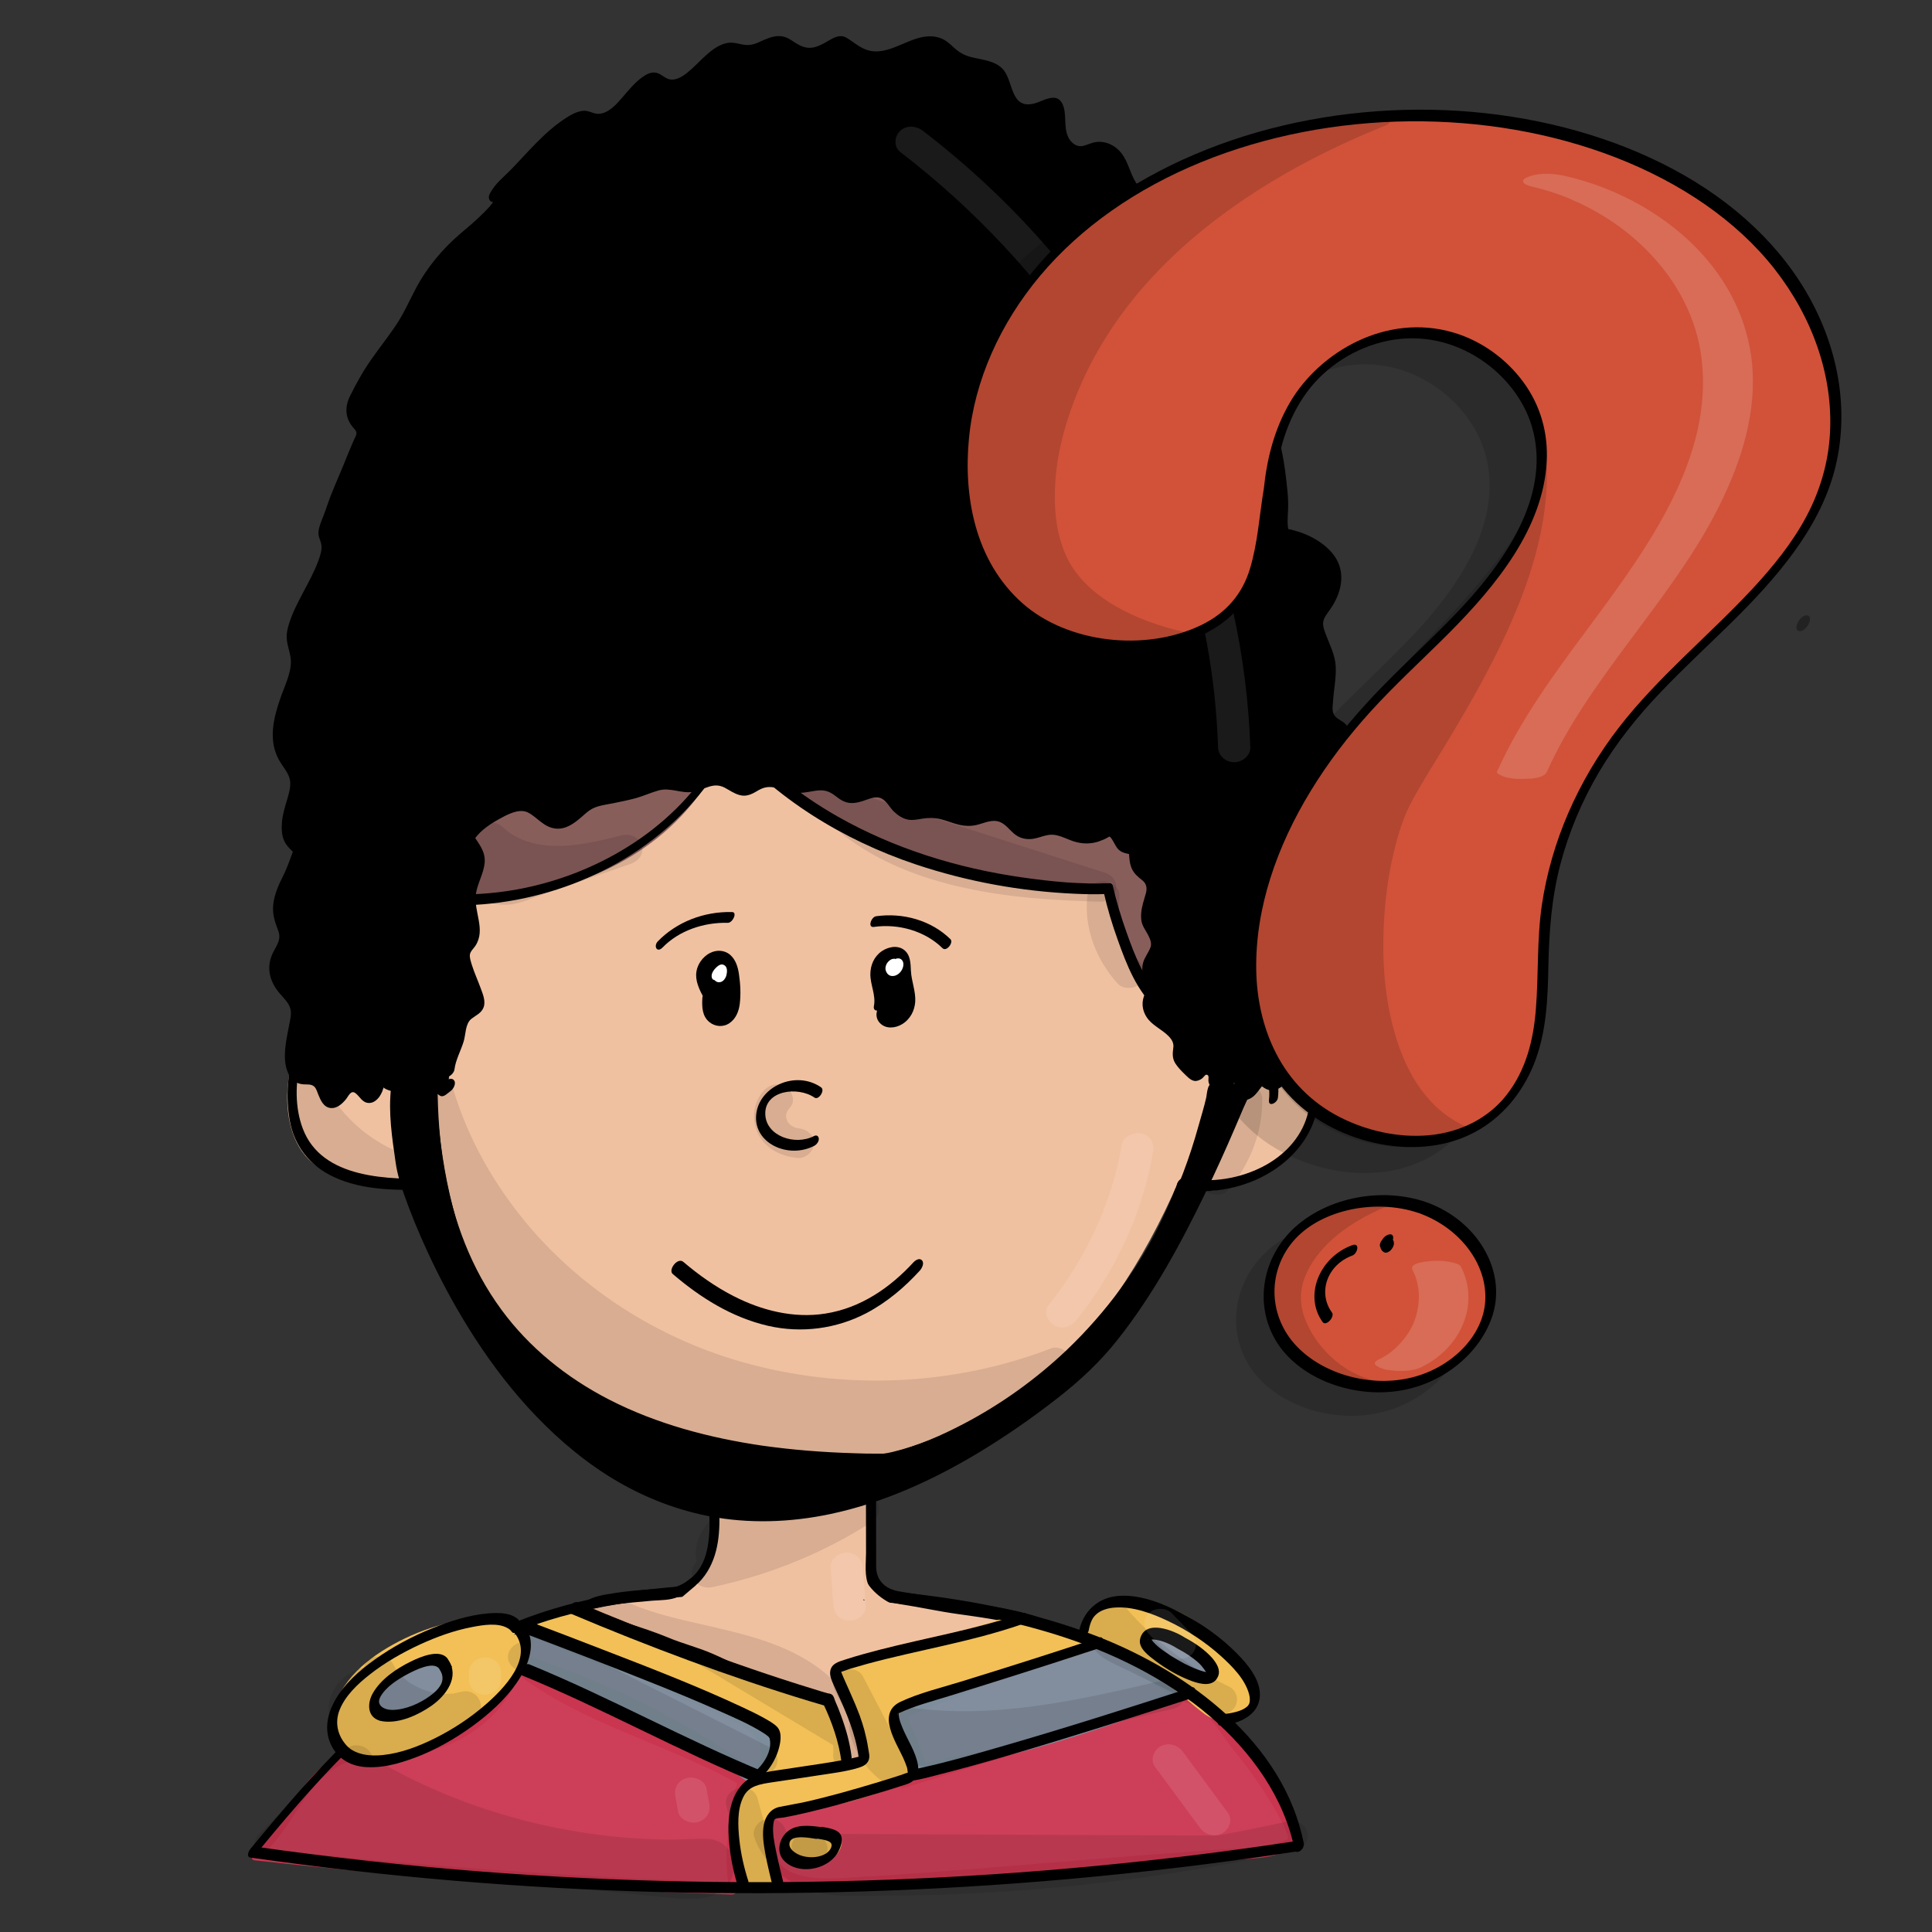 <?xml version="1.0" encoding="utf-8"?>
<!-- Generator: Adobe Adobe Illustrator 24.2.0, SVG Export Plug-In . SVG Version: 6.00 Build 0)  -->
<svg version="1.1" xmlns="http://www.w3.org/2000/svg" xmlns:xlink="http://www.w3.org/1999/xlink" x="0px" y="0px"
	 viewBox="0 0 170.08 170.08" style="enable-background:new 0 0 170.08 170.08;" xml:space="preserve">
<rect x="0" y="0" width="170.08" height="170.08" fill="#333333" stroke="none"/>
<style type="text/css">
	.st0{fill:#ADBECF;}
	.st1{fill:#F3C057;}
	.st2{fill:#F7D98D;}
	.st3{fill:#AEBFCE;}
	.st4{opacity:0.271;}
	.st5{fill:#3D4C5B;}
	.st6{fill:#CD3F58;}
	.st7{fill:#CA354F;}
	.st8{fill:#828D9D;}
	.st9{fill:#7E8D9B;}
	.st10{fill:#F0C1A1;}
	.st11{fill:#F2C056;}
	.st12{fill:#F2C057;}
	.st13{fill:#FFFFFF;}
	.st14{fill:#885E5B;}
	.st15{opacity:0.341;}
	.st16{opacity:0.102;}
	.st17{fill:#ECC9AD;}
	.st18{opacity:0.161;}
	.st19{opacity:0.169;}
	.st20{fill:#F0F6FA;}
	.st21{opacity:0.149;}
	.st22{opacity:0.031;}
	.st23{stroke:#000000;stroke-width:0.067;stroke-miterlimit:10;}
	.st24{fill:#C8354F;}
	.st25{fill:#C93550;}
	.st26{fill:#6DB671;}
	.st27{fill:#6CB671;}
	.st28{fill:#D1DFEA;}
	.st29{fill:#D3E1ED;}
	.st30{fill:#C8354E;}
	.st31{fill:#F3C058;}
	.st32{fill:#C8AE9D;}
	.st33{opacity:0.078;}
	.st34{opacity:0.141;}
	.st35{fill:#D15238;}
	.st36{fill:#D15239;}
</style>
<g id="Ebene_4_5_">
</g>
<g id="Ebene_8_7_">
	<g>
		<g id="Ebene_11_1_">
			<g>
				<path class="st6" d="M45.03,148.1c-1.45,3.1-4.92,5.43-8.75,5.88c-1.85,0.22-3.79,0.04-5.52,0.63c-4.07,1.37-5,6.02-8.14,8.64
					c13.94,1.56,27.97,2.57,42.02,3.01c-0.51-3.21-0.25-6.52,0.78-9.64c-6.49-3.7-14-5.39-19.65-9.81"/>
				<g>
					<path class="st7" d="M44.64,148.07c-0.78,1.62-2.14,2.97-3.76,3.91c-1.82,1.05-3.81,1.5-5.93,1.6c-2.08,0.1-4.1,0.22-5.84,1.38
						c-1.38,0.92-2.35,2.24-3.24,3.55c-1.02,1.51-1.94,3.13-3.37,4.34c-0.19,0.16-0.58,0.86-0.09,0.92
						c10.87,1.21,21.78,2.1,32.71,2.63c3.1,0.15,6.2,0.28,9.3,0.38c0.44,0.01,0.69-0.52,0.64-0.86c-0.48-3.09-0.23-6.27,0.75-9.27
						c0.05-0.16,0.11-0.42-0.08-0.53c-6.35-3.6-13.88-5.33-19.65-9.81c-0.36-0.28-1.01,0.67-0.62,0.98
						c5.77,4.48,13.3,6.22,19.65,9.81c-0.03-0.18-0.06-0.35-0.08-0.53c-1.06,3.26-1.34,6.64-0.82,10.01
						c0.21-0.29,0.43-0.57,0.64-0.86c-10.94-0.35-21.87-1.03-32.77-2.06c-3.09-0.29-6.17-0.61-9.25-0.95
						c-0.03,0.31-0.06,0.61-0.09,0.92c1.35-1.14,2.31-2.57,3.25-4.01c0.87-1.33,1.75-2.72,3.09-3.7c1.85-1.35,4.19-1.21,6.41-1.38
						c2.02-0.16,3.98-0.76,5.67-1.8c1.87-1.15,3.35-2.72,4.26-4.62c0.09-0.18,0.09-0.51-0.18-0.55
						C44.96,147.54,44.73,147.88,44.64,148.07L44.64,148.07z"/>
				</g>
			</g>
			<g>
				<path class="st6" d="M79.73,156.7c-3.97,1.33-7.45,1.63-11.42,2.96c-1.46,1.25-1.02,4.61,0.76,5.51
					c1.78,0.89,3.98,0.78,6.03,0.63c11.57-0.82,23.25-1.83,34.82-2.65c0.99-0.07,3.27-0.37,3.86-1.05c0.71-0.82-3.16-6.57-4.64-8.27
					c-1.48-1.7-2.56-4.33-5.02-4.54c-1.94-0.16-4.91,1.65-6.74,2.21c-5.89,1.8-11.78,3.59-17.68,5.39"/>
				<g>
					<path class="st7" d="M79.83,156.19c-2.05,0.68-4.16,1.14-6.28,1.6c-1.06,0.23-2.12,0.47-3.16,0.76
						c-0.84,0.23-1.96,0.37-2.53,1.03c-0.83,0.96-1,2.3-0.79,3.48c0.23,1.31,0.96,2.38,2.33,2.87c1.81,0.65,3.79,0.5,5.69,0.37
						c2.3-0.16,4.59-0.33,6.89-0.51c4.57-0.35,9.14-0.71,13.71-1.07c4.6-0.36,9.2-0.71,13.8-1.04c1.31-0.09,2.84-0.21,3.98-0.87
						c0.88-0.51,0.95-1.27,0.65-2.12c-0.36-1.03-0.95-2-1.53-2.94c-0.66-1.09-1.38-2.15-2.14-3.18c-0.7-0.94-1.46-1.83-2.14-2.78
						c-0.78-1.09-1.66-2.34-3.05-2.83c-1.44-0.51-2.94,0.02-4.28,0.56c-0.77,0.31-1.51,0.65-2.27,0.98
						c-0.8,0.34-1.62,0.59-2.46,0.85c-4.4,1.34-8.8,2.68-13.21,4.03c-1.08,0.33-2.17,0.66-3.25,0.99c-0.28,0.08-0.49,0.35-0.54,0.61
						c-0.03,0.19,0.04,0.5,0.33,0.41c4.06-1.24,8.13-2.48,12.19-3.72c1.96-0.6,3.97-1.12,5.89-1.81c1.42-0.51,2.73-1.23,4.17-1.71
						c1.35-0.45,2.64-0.54,3.82,0.33c1.1,0.82,1.78,2.04,2.57,3.09c0.61,0.82,1.29,1.59,1.88,2.42c0.7,0.98,1.37,1.99,1.98,3.02
						c0.49,0.83,1.02,1.7,1.28,2.63c0.03,0.1,0.02,0.25,0.06,0.34c0.02,0.05-0.03,0.04,0.02-0.02c0.16-0.21,0.14-0.15-0.03-0.07
						c-0.59,0.28-1.2,0.43-1.85,0.54c-1.72,0.3-3.5,0.33-5.24,0.46c-2.12,0.16-4.25,0.32-6.37,0.48
						c-8.48,0.66-16.97,1.45-25.46,1.94c-1.71,0.1-3.81,0.18-5.29-0.76c-1-0.63-1.35-1.96-1.31-3.01c0.02-0.41,0.09-1.09,0.44-1.39
						c0.24-0.21,0.75-0.28,1.08-0.37c0.52-0.15,1.04-0.29,1.56-0.42c1.89-0.48,3.82-0.84,5.71-1.31c1-0.25,1.98-0.53,2.95-0.85
						c0.28-0.09,0.49-0.34,0.54-0.61C80.19,156.42,80.12,156.09,79.83,156.19L79.83,156.19z"/>
				</g>
			</g>
		</g>
		<g id="Ebene_10_5_">
			<g>
				<path class="st8" d="M79.38,151.3c0.58,1.48,1.16,2.95,1.74,4.43c7.94-1.47,15.68-3.75,23.01-6.76
					c-2.92-0.88-4.58-4.07-7.66-4.28c-1.27-0.09-2.49,0.38-3.65,0.83c-4.63,1.82-9.27,3.64-13.9,5.46"/>
				<g>
					<path class="st9" d="M78.95,151.64c0.58,1.48,1.16,2.95,1.74,4.43c0.06,0.14,0.16,0.2,0.32,0.17
						c7.95-1.48,15.71-3.76,23.12-6.8c0.23-0.09,0.71-0.83,0.3-0.96c-2.72-0.86-4.24-3.58-7.07-4.21c-1.93-0.43-3.82,0.5-5.54,1.18
						c-1.99,0.78-3.97,1.56-5.96,2.34c-2.32,0.91-4.63,1.82-6.95,2.73c-0.44,0.17-0.66,1.2,0.02,0.94c3.91-1.53,7.81-3.07,11.72-4.6
						c0.97-0.38,1.93-0.78,2.9-1.13c0.91-0.33,1.86-0.59,2.85-0.5c1.39,0.13,2.53,0.95,3.55,1.76c1.2,0.95,2.35,1.99,3.88,2.47
						c0.1-0.32,0.2-0.64,0.3-0.96c-7.34,3.01-15.03,5.25-22.89,6.72c0.11,0.06,0.21,0.11,0.32,0.17c-0.58-1.48-1.16-2.95-1.74-4.43
						C79.59,150.42,78.79,151.24,78.95,151.64L78.95,151.64z"/>
				</g>
			</g>
			<g>
				<path class="st8" d="M46.53,144.57c-0.2,0.55-0.4,1.1-0.6,1.65c7.28,2.36,14.11,5.76,20.11,10.03c1.49-0.49,1.8-2.34,0.98-3.53
					c-0.81-1.19-2.33-1.86-3.76-2.46c-5.44-2.3-11.88-4.88-17.32-7.18"/>
				<g>
					<path class="st9" d="M46.14,144.54c-0.2,0.55-0.4,1.1-0.6,1.65c-0.05,0.12-0.12,0.46,0.08,0.53
						c6.89,2.24,13.42,5.41,19.28,9.45c0.24,0.17,0.63,0.58,0.93,0.61c0.27,0.03,0.65-0.23,0.85-0.38c0.51-0.36,0.87-0.88,1.06-1.44
						c0.4-1.19,0.04-2.42-0.89-3.3c-1.13-1.07-2.68-1.63-4.12-2.24c-1.67-0.7-3.34-1.39-5.01-2.08c-3.83-1.58-7.66-3.13-11.47-4.74
						c-0.47-0.2-1.06,0.79-0.62,0.98c3.09,1.31,6.19,2.58,9.3,3.85c3.06,1.26,6.2,2.43,9.18,3.84c1.18,0.56,2.55,1.35,2.85,2.63
						c0.11,0.47,0.09,1.05-0.23,1.45c-0.12,0.15-0.33,0.35-0.53,0.31c-0.14-0.03-0.34-0.24-0.45-0.32c-0.2-0.14-0.4-0.28-0.61-0.42
						c-2.69-1.82-5.51-3.47-8.45-4.93c-3.36-1.67-6.85-3.09-10.45-4.26c0.03,0.18,0.06,0.35,0.08,0.53c0.2-0.55,0.4-1.1,0.6-1.65
						C47.18,143.89,46.35,143.98,46.14,144.54L46.14,144.54z"/>
				</g>
			</g>
		</g>
		<g id="Ebene_17_1_">
			<g>
				<path class="st10" d="M62.71,129.64c0,3.02,1.12,7.73-2.06,9.92c-0.52,0.36-1.09,0.71-1.74,0.75c-14.37,0.9-4.06,2.68-0.17,4.43
					c0.29,0.13,0.65,0.22,0.95,0.31c2.76,0.82,5.21,2.2,7.77,3.55c1.12,0.59,3.39,3.12,2.8,4.95c-1.16,3.61-0.09,2.37,2.83,2.17
					c0.05,0,1.1-0.14,1.15-0.16c1.67-0.4,2.82,0.31,1.98-3.32c-0.17-0.73-0.48-1.5-0.22-2.21c0.3-0.81,1.31-1.23,2.23-1.56
					c2.29-0.82,4.59-1.64,6.89-2.46c2.42-0.86,14.37-2.47-0.41-4.42c-1.92-0.25-3.8-0.7-5.71-0.95c-1.32-0.17-2.29-1.15-2.29-2.3
					l-0.01-9.1"/>
				<g>
					<path d="M62.26,129.86c0.01,2.1,0.42,4.22,0.04,6.3c-0.18,0.98-0.55,1.96-1.35,2.66c-0.48,0.42-1.1,0.84-1.76,0.94
						c-0.81,0.12-1.66,0.12-2.48,0.19c-1.1,0.1-2.21,0.2-3.3,0.41c-0.54,0.1-1.12,0.21-1.6,0.48c-0.41,0.22-0.77,0.63-0.74,1.09
						c0.02,0.35,0.31,0.57,0.6,0.76c0.92,0.57,2.06,0.88,3.09,1.22c1.2,0.4,2.4,0.78,3.56,1.27c0.59,0.25,1.21,0.4,1.82,0.6
						c0.8,0.27,1.58,0.59,2.34,0.93c1.48,0.67,2.91,1.44,4.34,2.19c0.94,0.49,1.65,1.18,2.24,2.02c0.32,0.45,0.58,0.93,0.74,1.44
						c0.18,0.57,0.12,1.03-0.05,1.6c-0.19,0.63-0.59,1.57-0.29,2.23c0.21,0.48,0.77,0.43,1.23,0.36c1.47-0.2,2.93-0.45,4.39-0.64
						c0.62-0.08,1.18-0.23,1.53-0.75c0.47-0.68,0.37-1.55,0.24-2.3c-0.11-0.67-0.32-1.32-0.45-1.99c-0.06-0.33-0.11-0.72,0.11-1.01
						c0.2-0.26,0.56-0.43,0.86-0.57c1.42-0.66,3.01-1.11,4.49-1.64c1.64-0.59,3.24-1.2,4.94-1.61c1.14-0.28,2.3-0.53,3.41-0.9
						c0.82-0.27,1.95-0.66,2.17-1.55c0.23-0.99-1.26-1.33-2.01-1.54c-2.7-0.74-5.56-0.95-8.32-1.46c-0.81-0.15-1.63-0.3-2.45-0.42
						c-0.71-0.1-1.37-0.24-1.88-0.75c-0.44-0.44-0.59-0.97-0.59-1.54c0-2.71-0.01-5.42-0.01-8.13c0-0.25,0-0.49,0-0.74
						c0-0.25-0.22-0.34-0.45-0.24c-0.26,0.12-0.44,0.44-0.44,0.7c0,2.41,0,4.81,0.01,7.22c0,0.92-0.17,2.09,0.26,2.95
						c0.56,1.12,1.66,1.41,2.87,1.6c1.64,0.25,3.25,0.61,4.89,0.84c1.44,0.2,2.88,0.4,4.31,0.69c0.77,0.16,1.55,0.32,2.27,0.63
						c0.19,0.08,0.4,0.17,0.55,0.3c-0.03-0.03,0.06,0.07,0.08,0.08c0.05,0.04,0.01,0.08,0.03,0.01c-0.01,0.04,0.07-0.2,0.06-0.19
						c0.01-0.02,0.05-0.05,0.03-0.04c-0.03,0.01-0.06,0.05-0.09,0.07c-0.11,0.07,0.1-0.06-0.02,0.02c-0.08,0.05-0.16,0.09-0.24,0.13
						c-1.8,0.89-3.97,1.05-5.89,1.67c-1.44,0.47-2.86,1.02-4.28,1.53c-0.72,0.26-1.44,0.52-2.16,0.77
						c-0.67,0.24-1.37,0.46-1.98,0.81c-1.17,0.68-1.65,1.73-1.4,2.99c0.21,1.05,0.62,2.09,0.48,3.17c-0.01,0.06-0.07,0.04,0.03-0.01
						c-0.04,0.02-0.07,0.05-0.15,0.07c-0.27,0.09-0.56,0.1-0.84,0.14c-0.63,0.08-1.25,0.22-1.88,0.28c-0.8,0.08-1.57,0.26-2.37,0.35
						c-0.49,0.05-0.6,0-0.56-0.44c0.11-1.01,0.67-1.9,0.5-2.94c-0.17-1.01-0.76-1.95-1.44-2.73c-0.69-0.8-1.46-1.29-2.41-1.79
						c-1.37-0.72-2.74-1.45-4.17-2.07c-1.28-0.56-2.65-0.89-3.92-1.43c-0.55-0.23-1.11-0.43-1.67-0.63
						c-1.18-0.41-2.39-0.77-3.56-1.21c-0.44-0.17-0.9-0.35-1.3-0.59c-0.14-0.09-0.21-0.14-0.28-0.21c-0.08-0.08-0.05-0.06-0.05-0.06
						c-0.04,0,0.03-0.16,0,0.02c0,0-0.05,0.19-0.08,0.25c-0.05,0.08-0.18,0.13-0.03,0.06c-0.13,0.06,0.08-0.04,0.11-0.05
						c0.21-0.08,0.48-0.16,0.73-0.22c0.88-0.21,1.79-0.31,2.7-0.41c0.7-0.07,1.4-0.13,2.1-0.19c0.74-0.05,1.51-0.03,2.2-0.32
						c1.09-0.45,2.03-1.3,2.61-2.25c1.11-1.81,1.12-4,1.01-6.02c-0.05-0.97-0.14-1.94-0.15-2.91c0-0.25-0.22-0.34-0.45-0.24
						C62.44,129.28,62.26,129.61,62.26,129.86L62.26,129.86z"/>
				</g>
			</g>
		</g>
		<g id="Ebene_9_8_">
			<g>
				<path class="st11" d="M89.45,142.52c-5.08,1.88-7.3,1.96-11.82,3.14c-7.11,1.86-1.14,4.03-1.52,5.28
					c-0.32,1.05,0.76,2.79,0.51,3.85c-0.35,1.44-2.91,1.06-4.61,1.2c-1.7,0.14-3.36,0.14-4.88,0.8c-1.9,0.82-2.37,2.42-2.36,4.25
					s0.17,3.32,0.94,5.03c0.75-0.1,1.5-0.19,2.25-0.29c-1.54-1.59-0.49-5.2,0.14-6.3c0.9-1.56,4.7-0.76,6.6-1.34
					s3.71-1.07,5.63-1.89c0.57-0.24-2.43-5.14-1.89-5.49c4.43-2.83,11.56-3.89,17.34-5.84c-0.85-0.8-2.12-1.25-3.37-1.2"/>
				<g>
					<path class="st12" d="M89.55,142.01c-1.84,0.68-3.72,1.26-5.64,1.72c-1.66,0.4-3.34,0.72-5,1.13c-1.78,0.43-6.59,1.56-4.9,4.19
						c0.41,0.64,1.07,1.09,1.51,1.7c0.08,0.11,0.11,0.17,0.15,0.28c0.01,0.03,0,0.06,0.01-0.01c-0.01,0.16-0.07,0.32-0.08,0.48
						c-0.04,0.76,0.26,1.51,0.45,2.25c0.14,0.55,0.38,1.21-0.31,1.46c-0.71,0.25-1.53,0.22-2.28,0.23
						c-0.94,0.01-1.87,0.08-2.81,0.15c-1.05,0.08-2.1,0.2-3.08,0.56c-1.88,0.67-2.97,2.15-3.2,3.98c-0.26,2.09,0.02,4.35,0.89,6.3
						c0.06,0.14,0.16,0.19,0.32,0.17c0.75-0.1,1.5-0.19,2.25-0.29c0.33-0.04,0.74-0.67,0.49-0.94c-0.93-1.01-0.82-2.53-0.57-3.75
						c0.18-0.88,0.35-2.08,1.37-2.39c1.33-0.41,2.82-0.23,4.2-0.35c0.77-0.06,1.46-0.27,2.2-0.49c1-0.3,2-0.6,2.98-0.95
						c0.48-0.17,0.96-0.35,1.43-0.54c0.31-0.13,0.57-0.22,0.74-0.5c0.2-0.32,0.16-0.67,0.06-1.01c-0.27-0.92-0.76-1.79-1.17-2.67
						c-0.2-0.44-0.41-0.88-0.58-1.33c-0.06-0.16-0.12-0.32-0.16-0.48c-0.01-0.06-0.03-0.13-0.03-0.13c-0.03-0.06,0-0.03-0.01-0.03
						c-0.02,0.16-0.1,0.3-0.24,0.42c0.04-0.03,0.08-0.05,0.13-0.08c0.36-0.14,0.7-0.41,1.05-0.59c0.37-0.19,0.74-0.37,1.12-0.54
						c0.81-0.36,1.64-0.67,2.48-0.96c4.04-1.38,8.27-2.2,12.32-3.56c0.27-0.09,0.8-0.66,0.49-0.94c-0.96-0.86-2.2-1.31-3.54-1.29
						c-0.48,0.01-0.94,1.05-0.42,1.04c1.18-0.02,2.34,0.34,3.2,1.11c0.16-0.31,0.32-0.63,0.49-0.94c-3.81,1.27-7.77,2.08-11.59,3.31
						c-1.73,0.56-3.45,1.2-5.03,2.08c-0.52,0.29-1.2,0.57-1.31,1.18c-0.06,0.34,0.08,0.71,0.2,1.03c0.38,1.02,0.9,1.99,1.35,2.98
						c0.17,0.39,0.34,0.78,0.45,1.19c0.02,0.06,0.01,0.1,0.02,0.11c0.05,0.04-0.12,0.06,0.01-0.03c0.06-0.08,0.12-0.16,0.18-0.24
						c0.25-0.25,0.25-0.31-0.01-0.16c-0.6,0.16-1.18,0.46-1.77,0.66c-1.72,0.59-3.5,1.26-5.35,1.34c-1.36,0.06-2.97-0.08-4.21,0.53
						c-1.24,0.61-1.62,2.17-1.87,3.34c-0.3,1.43-0.44,3.27,0.66,4.47c0.16-0.31,0.32-0.63,0.49-0.94c-0.75,0.1-1.5,0.19-2.25,0.29
						c0.11,0.06,0.21,0.11,0.32,0.17c-0.78-1.75-1.03-3.66-0.91-5.54c0.05-0.68,0.19-1.4,0.61-1.97c0.52-0.7,1.4-1.07,2.26-1.28
						c1.79-0.46,3.73-0.43,5.57-0.48c1.33-0.04,2.88-0.23,3.33-1.6c0.45-1.37-0.67-2.69-0.45-4.05c0.11-0.66-0.44-1.16-0.88-1.61
						c-0.42-0.43-1.12-1.02-1.1-1.62c0-0.04,0.02-0.1,0.09-0.18c0.16-0.17,0.36-0.3,0.57-0.41c0.81-0.44,1.74-0.68,2.64-0.92
						c1.79-0.46,3.61-0.82,5.42-1.24c2.06-0.48,4.08-1.09,6.05-1.82c0.28-0.1,0.48-0.34,0.54-0.61
						C89.91,142.24,89.83,141.9,89.55,142.01L89.55,142.01z"/>
				</g>
			</g>
			<g>
				<path class="st11" d="M95.77,143.11c1.37-1.65,4.2-1.95,6.4-1.24s3.93,2.19,5.59,3.63c0.97,0.84,1.99,1.76,2.25,2.93
					c0.26,1.17-0.62,2.6-2,2.6c-0.98,0-1.76-0.68-2.45-1.29c-2.78-2.46-6.12-4.45-9.76-5.83"/>
				<g>
					<path class="st12" d="M95.99,143.41c1.25-1.44,3.58-1.6,5.39-1.18c2.34,0.54,4.22,2.16,5.93,3.64
						c0.81,0.71,1.72,1.46,2.13,2.45c0.31,0.75,0.18,1.75-0.72,2.09c-1.07,0.4-2.07-0.49-2.78-1.11c-0.87-0.76-1.78-1.49-2.74-2.15
						c-2.18-1.52-4.57-2.77-7.1-3.74c-0.48-0.18-1.06,0.81-0.62,0.98c2.64,1.01,5.13,2.33,7.39,3.95c1.08,0.78,2.03,1.69,3.09,2.49
						c0.89,0.66,2.03,0.98,3.06,0.37c0.89-0.53,1.44-1.54,1.47-2.51c0.03-1.15-0.78-2.16-1.6-2.94c-1.81-1.72-3.91-3.57-6.41-4.37
						c-2.36-0.75-5.29-0.45-6.93,1.44c-0.15,0.17-0.33,0.52-0.16,0.72C95.56,143.74,95.86,143.56,95.99,143.41L95.99,143.41z"/>
				</g>
			</g>
			<g>
				<path class="st11" d="M71.14,161.85c-0.56-0.08-1.46-0.5-1.79,0.08c-0.33,0.57,0.07,1.32,0.72,1.63
					c0.65,0.31,1.46,0.26,2.17,0.05c0.68-0.2,1.37-0.63,1.42-1.25c0.05-0.62-1.51-0.51-2.31-0.51"/>
				<g>
					<path class="st12" d="M71.35,161.33c-0.53-0.09-1.08-0.33-1.61-0.16c-0.58,0.19-0.92,0.8-0.95,1.34
						c-0.06,1.35,1.43,1.9,2.67,1.74c1.13-0.14,2.75-0.93,2.64-2.2c-0.09-0.96-1.84-0.74-2.54-0.73c-0.48,0-0.95,1.04-0.42,1.04
						c0.58,0,1.25-0.08,1.81,0.08c0.28,0.08,0.33,0.11,0.12,0.3c-0.29,0.26-0.75,0.38-1.14,0.45c-0.78,0.15-1.85,0.03-2.18-0.75
						c-0.04-0.08-0.06-0.17-0.07-0.26c0.03-0.14,0.01-0.14-0.07-0.02c0.12-0.02,0.23-0.02,0.35-0.01c0.33,0.04,0.65,0.15,0.98,0.21
						C71.39,162.45,71.9,161.42,71.35,161.33L71.35,161.33z"/>
				</g>
			</g>
			<g>
				<path class="st11" d="M44.97,142.85c-4.23-0.21-8.53,0.99-11.81,3.31c-1.57,1.11-2.97,2.56-3.31,4.29
					c-0.35,1.73,0.64,3.74,2.57,4.3c1.52,0.44,3.17-0.08,4.58-0.72c2.9-1.31,5.47-3.18,7.45-5.43c0.7-0.79,1.34-1.65,1.6-2.62
					c0.26-0.97,0.1-2.07-0.65-2.82"/>
				<g>
					<path class="st12" d="M45.18,142.33c-3.3-0.15-6.62,0.5-9.55,1.91c-2.65,1.28-5.5,3.32-6.18,6.16c-0.6,2.54,1.3,5.17,4.25,5.02
						c1.7-0.09,3.32-0.86,4.77-1.64c1.42-0.76,2.76-1.67,3.97-2.69c1.33-1.13,2.7-2.44,3.52-3.94c0.77-1.39,1.02-3.17-0.17-4.43
						c-0.37-0.39-1.07,0.53-0.76,0.86c2.11,2.23-0.91,5.06-2.63,6.55c-1.04,0.91-2.18,1.71-3.4,2.41c-1.25,0.71-2.6,1.42-4.04,1.72
						c-1.31,0.28-2.74,0.09-3.69-0.86c-0.76-0.76-1.15-1.84-1.02-2.87c0.32-2.43,3.02-4.18,5.16-5.25c2.85-1.42,6.12-2.07,9.35-1.92
						C45.23,143.39,45.71,142.35,45.18,142.33L45.18,142.33z"/>
				</g>
			</g>
			<g>
				<path class="st11" d="M47.96,143.05c5.28,1.97,12.1,4.85,17.94,7.03c0.84,0.31,1.7,0.64,2.35,1.2c0.65,0.56,1.04,1.41,0.72,2.15
					c-0.23,0.55-1.28,1.99-1.4,2.56c-0.13,0.57,6.66-0.35,6.63-0.94c-0.09-1.68-1.89-4.84-1.89-4.84s-5.22-1.56-7.06-2.35
					c-3.86-1.66-7.72-3.33-11.58-4.99c-1.18-0.51-2.54-1.43-3.75-0.98c-1.28,0.48-2.17,0.72-2.25,1.16"/>
				<g>
					<path class="st12" d="M47.65,143.54c5.77,2.16,11.42,4.57,17.19,6.75c1.29,0.49,3.11,0.94,3.68,2.27
						c0.4,0.95-0.6,1.91-1.04,2.73c-0.24,0.44-0.67,1.23,0.11,1.37c0.6,0.11,1.28,0.01,1.88-0.04c0.86-0.08,1.71-0.2,2.56-0.35
						c0.64-0.12,1.34-0.23,1.92-0.51c0.78-0.37,0.73-1.04,0.56-1.74c-0.24-0.99-0.67-1.94-1.12-2.86c-0.17-0.34-0.34-0.69-0.53-1.03
						c-0.07-0.13-0.13-0.3-0.25-0.39c-0.11-0.07-0.31-0.09-0.43-0.13c-0.34-0.1-0.68-0.21-1.02-0.31c-1.86-0.57-3.75-1.13-5.54-1.88
						c-3.22-1.35-6.42-2.77-9.63-4.15c-0.78-0.33-1.56-0.65-2.33-1.01c-0.64-0.3-1.25-0.64-1.93-0.84c-0.67-0.2-1.26-0.19-1.91,0.05
						c-0.59,0.21-1.22,0.39-1.76,0.7c-0.42,0.24-0.71,0.56-0.83,1c-0.06,0.22,0.06,0.45,0.33,0.41c0.29-0.04,0.47-0.39,0.54-0.61
						c-0.09,0.32-0.16,0.18,0.03,0.11c0.11-0.04,0.23-0.11,0.34-0.16c0.32-0.13,0.64-0.24,0.97-0.36c0.74-0.27,1.31-0.31,2.06-0.03
						c0.59,0.22,1.14,0.53,1.72,0.78c0.75,0.34,1.51,0.65,2.27,0.98c2.96,1.28,5.92,2.55,8.88,3.83c1.76,0.76,3.6,1.35,5.44,1.93
						c0.65,0.2,1.3,0.4,1.95,0.6c0.12,0.04,0.27,0.13,0.18,0.02c0.13,0.15,0.21,0.38,0.29,0.54c0.41,0.79,0.8,1.6,1.1,2.43
						c0.15,0.41,0.29,0.83,0.37,1.26c0.02,0.08,0.01,0.22,0.04,0.3c0,0.03,0,0.06,0.01,0.09c0.01-0.2,0.1-0.37,0.25-0.51
						c0.01-0.02-0.02,0.02-0.15,0.06c-1.29,0.45-2.84,0.64-4.24,0.76c-0.31,0.03-0.62,0.05-0.94,0.05c-0.21,0-0.51-0.07-0.7-0.04
						c-0.09,0.01,0-0.07,0.01,0.07c0.02,0.31,0.02,0.14,0.12-0.06c0.21-0.43,0.49-0.84,0.74-1.25c0.53-0.87,0.91-1.73,0.42-2.71
						c-0.6-1.19-2-1.68-3.23-2.14c-5.97-2.24-11.81-4.74-17.78-6.97C47.79,142.38,47.21,143.38,47.65,143.54L47.65,143.54z"/>
				</g>
			</g>
			<g>
				<g>
					<path class="st11" d="M39.53,146.19c0.13,0.3,0.25,0.59,0.38,0.89c0.27-0.26,0.54-0.51,0.81-0.77
						c-0.18-0.34-0.36-0.68-0.55-1.03c-0.13-0.24-0.5,0.02-0.61,0.13c-0.18,0.2-0.28,0.48-0.16,0.72c0.18,0.34,0.36,0.68,0.55,1.03
						c0.11,0.22,0.45,0.02,0.55-0.08c0.16-0.15,0.35-0.46,0.25-0.68c-0.13-0.3-0.25-0.59-0.38-0.89
						C40.15,144.97,39.36,145.8,39.53,146.19L39.53,146.19z"/>
				</g>
			</g>
			<g>
				<g>
					<path class="st11" d="M43.87,144.2c0.2-0.02,0.45,0.03,0.43,0.27c0.18-0.25,0.36-0.49,0.55-0.74c-1.8,0.37-3.46,1.15-4.84,2.27
						c0.18,0.02,0.36,0.04,0.55,0.06c-0.07-0.19-0.15-0.38-0.22-0.56c-0.14,0.27-0.28,0.54-0.42,0.81c1.33-0.66,2.66-1.33,3.99-1.99
						c0.41-0.21,0.62-1.25-0.02-0.94c-1.33,0.66-2.66,1.33-3.99,1.99c-0.25,0.13-0.53,0.53-0.42,0.81c0.07,0.19,0.15,0.38,0.22,0.56
						c0.1,0.24,0.37,0.2,0.55,0.06c1.26-1.03,2.76-1.7,4.39-2.04c0.34-0.07,0.52-0.45,0.55-0.74c0.04-0.48-0.36-0.9-0.9-0.86
						c-0.29,0.02-0.5,0.24-0.6,0.49C43.64,143.78,43.58,144.22,43.87,144.2L43.87,144.2z"/>
				</g>
			</g>
		</g>
		<g id="Ebene_24_Kopie_2">
			<g>
				<g>
					<path d="M45.66,142.87c-7.78,3.17-13.93,8.76-19.25,14.75c-1.5,1.69-2.94,3.41-4.37,5.15c-0.14,0.17-0.39,0.7,0.01,0.76
						c11.92,1.7,23.94,2.72,35.99,3.03c11.94,0.31,23.91-0.07,35.8-1.12c6.75-0.6,13.48-1.41,20.18-2.43
						c0.42-0.06,0.78-1.04,0.19-0.95c-11.86,1.81-23.84,2.96-35.85,3.41c-11.94,0.45-23.91,0.22-35.82-0.7
						c-6.73-0.52-13.43-1.26-20.1-2.21c0,0.25,0.01,0.51,0.01,0.76c4.97-6.03,10.22-12.1,17.07-16.41c1.94-1.22,4-2.28,6.15-3.16
						C46.08,143.58,46.28,142.62,45.66,142.87L45.66,142.87z"/>
				</g>
			</g>
			<g>
				<g>
					<path d="M114.77,162.24c-1.74-8.71-9.93-15.03-18.39-18.27c-5.09-1.95-10.53-3.04-15.99-3.67c-5.6-0.65-11.3-0.97-16.94-0.82
						c-6.16,0.17-12.34,1.02-18.02,3.3c-0.41,0.16-0.61,1.13,0.02,0.87c5.05-2.03,10.57-2.9,16.05-3.15
						c5.45-0.25,10.94,0.01,16.36,0.54c10.22,0.99,20.9,3.42,28.64,10.04c3.68,3.15,6.56,7.19,7.48,11.79
						c0.05,0.25,0.37,0.16,0.51,0.05C114.69,162.77,114.82,162.49,114.77,162.24L114.77,162.24z"/>
				</g>
			</g>
			<g>
				<g>
					<path class="st11" d="M42.54,147.61c0.48,0,0.95-1.04,0.42-1.04C42.48,146.57,42.01,147.61,42.54,147.61L42.54,147.61z"/>
				</g>
			</g>
		</g>
		<g id="Ebene_15_1_">
			<g>
				<g>
					<path class="st11" d="M39.27,145.86c0.21,0.36,0.43,0.72,0.64,1.08c0.08,0.13,0.28,0.1,0.39,0.04c1.53-0.87,3.06-1.73,4.59-2.6
						c0.27-0.15,0.67-0.72,0.3-0.96c-0.18-0.11-0.36-0.23-0.54-0.34c-0.09-0.06-0.23-0.02-0.32,0.02c-1.28,0.66-2.56,1.33-3.83,1.99
						c-0.24,0.13-0.45,0.43-0.44,0.7c0.02,0.24,0.21,0.37,0.45,0.24c1.28-0.66,2.56-1.33,3.83-1.99c-0.11,0.01-0.21,0.02-0.32,0.02
						c0.18,0.11,0.36,0.23,0.54,0.34c0.1-0.32,0.2-0.64,0.3-0.96c-1.53,0.87-3.06,1.73-4.59,2.6c0.13,0.01,0.26,0.03,0.39,0.04
						c-0.21-0.36-0.43-0.72-0.64-1.08C39.79,144.58,39.04,145.47,39.27,145.86L39.27,145.86z"/>
				</g>
			</g>
			<g>
				<g>
					<path class="st11" d="M30,152.96c-0.1,0.62,0.23,1.15,0.92,1.27c0.22,0.04,0.44-0.2,0.53-0.35c0.4-0.63,0.94-1.13,1.61-1.52
						c0.27-0.15,0.67-0.72,0.3-0.96c-0.22-0.14-0.44-0.28-0.66-0.42c-0.18-0.11-0.43,0.08-0.53,0.2c-0.45,0.48-0.91,0.97-1.36,1.45
						c-0.15,0.16-0.33,0.53-0.16,0.72c0.18,0.21,0.47,0.01,0.61-0.13c0.45-0.48,0.91-0.97,1.36-1.45c-0.18,0.07-0.36,0.13-0.53,0.2
						c0.22,0.14,0.44,0.28,0.66,0.42c0.1-0.32,0.2-0.64,0.3-0.96c-0.93,0.54-1.68,1.24-2.23,2.11c0.18-0.12,0.35-0.23,0.53-0.35
						c-0.2-0.03-0.52-0.2-0.48-0.43C30.98,152.02,30.08,152.47,30,152.96L30,152.96z"/>
				</g>
			</g>
		</g>
		<g id="Ebene_16_1_">
			<g>
				<path class="st8" d="M38.69,147.01c-1.7-0.19-5.38,0.79-5.17,2.26c0.01,0.08-0.15,0.89,0.22,1.11c0.22,0.13,0.97,0.13,1.23,0.13
					c1.69,0,3.29-1.37,3.6-2.72"/>
				<g>
					<path class="st8" d="M38.9,146.49c-0.99-0.09-2.04,0.09-2.98,0.38c-0.94,0.29-1.97,0.73-2.51,1.53
						c-0.37,0.54-0.55,1.61-0.21,2.2c0.24,0.43,0.81,0.41,1.27,0.42c0.59,0.01,1.15-0.05,1.7-0.26c1.4-0.53,2.5-1.71,2.84-3.07
						c0.06-0.22-0.06-0.45-0.33-0.41c-0.29,0.04-0.48,0.39-0.54,0.61c-0.28,1.1-1.5,1.96-2.69,2.08c-0.3,0.03-1.16,0.12-1.4-0.09
						c-0.2-0.17-0.13-0.69-0.09-0.92c0.09-0.58,1.19-0.9,1.69-1.06c0.9-0.28,1.88-0.47,2.83-0.38
						C38.95,147.57,39.44,146.54,38.9,146.49L38.9,146.49z"/>
				</g>
			</g>
			<g>
				<path class="st8" d="M105.44,146.28c-1.07-0.85-2.35-1.5-3.73-1.89c1.42,0.85,2.85,1.69,4.27,2.54
					c-0.21-0.22-0.43-0.44-0.65-0.66"/>
				<g>
					<path class="st8" d="M105.75,145.79c-1.1-0.86-2.36-1.49-3.73-1.89c-0.46-0.13-1.06,0.72-0.62,0.98
						c1.42,0.85,2.85,1.69,4.27,2.54c0.4,0.24,0.97-0.64,0.69-0.92c-0.21-0.22-0.43-0.44-0.65-0.66c-0.38-0.38-1.08,0.54-0.76,0.86
						c0.21,0.22,0.43,0.44,0.65,0.66c0.23-0.31,0.46-0.61,0.69-0.92c-1.42-0.85-2.85-1.69-4.27-2.54c-0.21,0.33-0.41,0.66-0.62,0.98
						c1.37,0.4,2.63,1.03,3.73,1.89C105.49,147.06,106.14,146.1,105.75,145.79L105.75,145.79z"/>
				</g>
			</g>
		</g>
		<g id="Ebene_8_8_">
			<g>
				<g>
					<path d="M90.08,142.01c-4.09,1.41-8.43,2.14-12.63,3.22c-1,0.26-2.01,0.53-2.99,0.85c-0.61,0.2-1.25,0.34-1.37,1.03
						c-0.07,0.42,0.14,0.86,0.31,1.25c0.31,0.7,0.65,1.39,0.94,2.09c0.37,0.88,0.7,1.77,0.94,2.68c0.13,0.5,0.24,1,0.3,1.5
						c0.02,0.13,0.01,0.29,0.05,0.42c0.12,0.38,0.13-0.57,0.35-0.52c-0.06-0.01-0.09,0.04-0.11,0.05c-1.18,0.31-2.4,0.5-3.61,0.69
						c-1.42,0.22-2.84,0.42-4.26,0.64c-1.25,0.19-2.27,0.54-2.98,1.58c-0.87,1.27-0.96,2.92-0.86,4.37c0.1,1.5,0.41,2.99,0.87,4.43
						c0.18,0.55,0.98-0.27,0.85-0.68c-0.38-1.19-0.66-2.41-0.79-3.64c-0.13-1.23-0.21-2.66,0.36-3.8c0.48-0.96,1.44-1.1,2.47-1.26
						c1.38-0.21,2.75-0.4,4.13-0.62c1.16-0.18,2.38-0.32,3.51-0.66c0.39-0.12,0.75-0.28,0.91-0.67c0.13-0.33,0.01-0.73-0.04-1.06
						c-0.08-0.54-0.2-1.07-0.34-1.6c-0.43-1.58-1.14-3.04-1.8-4.54c-0.09-0.22-0.19-0.43-0.26-0.66c-0.02-0.07-0.02-0.17-0.06-0.22
						c0.03,0.05-0.01-0.03,0-0.03c0-0.06,0-0.05-0.01,0.01c-0.11,0.14-0.21,0.29-0.32,0.43c0.04,0.04,1.09-0.35,1.19-0.38
						c0.51-0.15,1.02-0.3,1.53-0.44c4.48-1.21,9.13-1.94,13.51-3.45c0.28-0.1,0.49-0.34,0.54-0.61
						C90.44,142.24,90.36,141.91,90.08,142.01L90.08,142.01z"/>
				</g>
			</g>
			<g>
				<g>
					<path d="M96.79,144.15c-4.06,1.34-8.14,2.64-12.23,3.9c-1.75,0.54-3.65,0.99-5.3,1.77c-2.11,1.01-0.37,3.56,0.26,4.95
						c0.12,0.28,0.24,0.56,0.33,0.84c0.04,0.14,0.06,0.49,0.1,0.56c0.07,0.12,0.08-0.22,0.13-0.16c-0.03-0.03-0.72,0.24-0.8,0.26
						c-0.64,0.21-1.29,0.41-1.94,0.61c-2.12,0.64-4.25,1.25-6.41,1.74c-0.77,0.17-1.55,0.29-2.32,0.45
						c-0.79,0.17-1.22,0.84-1.36,1.53c-0.17,0.84-0.03,1.73,0.12,2.57c0.19,1.04,0.46,2.07,0.7,3.1c0.06,0.27,0.39,0.18,0.55,0.06
						c0.22-0.16,0.37-0.47,0.31-0.73c-0.21-0.88-0.43-1.75-0.61-2.63c-0.16-0.77-0.33-1.6-0.24-2.38c0.02-0.12,0.05-0.38,0.13-0.44
						c0.14-0.11,0.54-0.11,0.73-0.14c0.73-0.13,1.46-0.29,2.18-0.46c2.13-0.5,4.22-1.1,6.31-1.73c0.62-0.19,1.24-0.38,1.85-0.58
						c0.36-0.12,0.78-0.2,1.07-0.45c0.43-0.36,0.55-0.9,0.46-1.41c-0.19-1.17-0.94-2.23-1.38-3.32c-0.11-0.26-0.21-0.53-0.27-0.81
						c-0.02-0.1-0.04-0.2-0.04-0.3c0,0.04-0.01-0.17,0-0.14c-0.03-0.2,0.04,0-0.01-0.02c0,0-0.05,0.07-0.04,0.05
						c-0.12,0.22-0.09,0.04-0.03,0.03c0.09,0-0.08,0.05-0.03,0.02c0.04-0.03,0.09-0.05,0.13-0.07c1.36-0.66,3.01-1.07,4.54-1.55
						c4.31-1.34,8.61-2.7,12.89-4.11c0.28-0.09,0.49-0.34,0.54-0.61C97.15,144.38,97.08,144.06,96.79,144.15L96.79,144.15z"/>
				</g>
			</g>
			<g>
				<g>
					<path d="M80.21,156.78c0.88-0.13,1.76-0.38,2.61-0.6c3.59-0.91,7.13-1.98,10.66-3.06c3.75-1.15,7.48-2.34,11.21-3.55
						c0.28-0.09,0.49-0.34,0.54-0.61c0.03-0.18-0.04-0.5-0.33-0.41c-5.67,1.84-11.35,3.65-17.09,5.3c-2.2,0.63-4.41,1.27-6.65,1.76
						c-0.25,0.05-0.49,0.11-0.74,0.15C79.97,155.82,79.58,156.87,80.21,156.78L80.21,156.78z"/>
				</g>
			</g>
			<g>
				<g>
					<path d="M72.24,160.84c-1.01-0.14-2.2-0.27-2.99,0.46c-0.68,0.63-0.91,1.77-0.25,2.48c1.23,1.31,3.75,0.84,4.66-0.55
						c0.28-0.42,0.56-1.09,0.4-1.59c-0.2-0.6-1.09-0.7-1.65-0.81c-0.46-0.09-0.97,0.93-0.42,1.04c0.34,0.07,1.21,0.13,1.22,0.55
						c0.01,0.28-0.23,0.57-0.46,0.73c-0.59,0.39-1.47,0.43-2.14,0.23c-0.51-0.15-1.27-0.61-1.09-1.21c0.21-0.68,1.77-0.37,2.31-0.29
						C72.29,161.95,72.79,160.92,72.24,160.84L72.24,160.84z"/>
				</g>
			</g>
			<g>
				<g>
					<path d="M95.84,143.54c0.06-0.33,0.16-0.69,0.29-0.94c0.11-0.22,0.25-0.38,0.44-0.54c0.37-0.31,0.95-0.5,1.55-0.54
						c1.62-0.12,3.29,0.51,4.7,1.18c1.69,0.8,3.27,1.84,4.63,3.06c1.03,0.93,2.18,2.08,2.52,3.42c0.06,0.24,0.07,0.49,0.04,0.65
						c0,0.03-0.01,0.05-0.02,0.08c-0.03,0.12,0.03-0.09,0,0.02c-0.01,0.04-0.1,0.24-0.03,0.08c-0.02,0.04-0.15,0.21-0.04,0.08
						c-0.04,0.05-0.08,0.1-0.13,0.14c0.05-0.04-0.03,0.03-0.1,0.08c-0.12,0.08-0.05,0.04-0.13,0.09c-0.13,0.08-0.28,0.15-0.42,0.2
						c-0.44,0.16-0.92,0.24-1.39,0.29c-0.46,0.05-0.84,1.09-0.21,1.02c1.59-0.18,3.28-0.93,3.37-2.6c0.07-1.42-1.05-2.77-2.03-3.76
						c-1.4-1.42-3.1-2.62-4.91-3.56c-1.57-0.81-3.44-1.58-5.29-1.51c-2.06,0.07-3.4,1.44-3.72,3.27
						C94.84,144.47,95.75,144.02,95.84,143.54L95.84,143.54z"/>
				</g>
			</g>
			<g>
				<g>
					<path d="M104.32,144.17c-0.99-0.64-3.46-1.65-3.94,0.06c-0.24,0.83,0.74,1.53,1.35,1.99c0.96,0.72,2.06,1.36,3.22,1.78
						c0.8,0.29,1.91,0.52,2.29-0.45c0.22-0.56-0.14-1.12-0.5-1.56C106.08,145.24,105.22,144.65,104.32,144.17
						c-0.44-0.23-1.05,0.75-0.62,0.98c0.66,0.35,1.28,0.75,1.82,1.24c0.36,0.33,0.57,0.7,0.85,1.08c0.01,0.01,0.03,0.13,0.04,0.13
						c-0.03,0,0.25-0.39,0.25-0.38c0,0.01-0.13,0.01-0.23,0.01c-0.33-0.02-0.66-0.13-0.96-0.24c-0.84-0.31-1.63-0.74-2.37-1.22
						c-0.62-0.4-1.34-0.86-1.76-1.47c-0.05-0.08-0.14-0.22-0.13-0.22c0.02,0-0.12,0.31-0.09,0.17c-0.05,0.25-0.12,0.06,0.03,0.09
						c0.12,0.02,0.28-0.02,0.4-0.01c0.77,0.07,1.51,0.42,2.14,0.82C104.11,145.41,104.74,144.44,104.32,144.17L104.32,144.17z"/>
				</g>
			</g>
			<g>
				<g>
					<path d="M50.23,142.05c6.87,2.9,13.89,5.54,21.07,7.72c0.46,0.14,0.93,0.28,1.39,0.41c-0.07-0.06-0.14-0.12-0.21-0.18
						c0.77,1.61,1.38,3.38,1.6,5.13c0.08,0.67,0.94-0.02,0.89-0.45c-0.15-1.25-0.49-2.46-0.93-3.65c-0.16-0.43-0.32-0.85-0.51-1.27
						c-0.06-0.14-0.12-0.41-0.24-0.53c-0.16-0.16-0.31-0.13-0.45-0.17c-0.39-0.11-0.78-0.23-1.16-0.35
						c-3.76-1.15-7.46-2.44-11.13-3.8c-3.26-1.21-6.49-2.5-9.69-3.85C50.37,140.87,49.78,141.86,50.23,142.05L50.23,142.05z"/>
				</g>
			</g>
			<g>
				<g>
					<path d="M45.98,143.72c3.85,1.46,7.7,2.93,11.51,4.46c1.95,0.78,3.89,1.58,5.8,2.43c1.3,0.58,2.64,1.15,3.84,1.9
						c0.15,0.09,0.41,0.27,0.47,0.33c0.05,0.04,0.1,0.09,0.14,0.15c0.02,0.03,0.04,0.09,0-0.02c0.05,0.11,0.05,0.24,0.06,0.36
						c0.06,0.86-0.45,1.75-1.06,2.37c-0.43,0.43-0.1,1.15,0.45,0.59c0.59-0.59,1.05-1.36,1.3-2.12c0.2-0.62,0.43-1.61-0.08-2.15
						c-0.31-0.32-0.75-0.55-1.14-0.77c-0.64-0.36-1.31-0.68-1.98-0.99c-4-1.87-8.16-3.47-12.3-5.07c-2.13-0.83-4.26-1.64-6.4-2.45
						C46.11,142.55,45.53,143.55,45.98,143.72L45.98,143.72z"/>
				</g>
			</g>
			<g>
				<g>
					<path d="M45.98,147.5c7.09,2.9,13.74,6.64,20.83,9.54c0.47,0.19,1.06-0.8,0.62-0.98c-7.09-2.9-13.74-6.64-20.83-9.54
						C46.12,146.32,45.53,147.31,45.98,147.5L45.98,147.5z"/>
				</g>
			</g>
			<g>
				<g>
					<path d="M45.82,142.79c-0.61-0.86-1.97-0.84-2.95-0.75c-1.67,0.16-3.3,0.69-4.83,1.31c-1.79,0.72-3.5,1.64-5.04,2.74
						c-1.38,0.98-2.71,2.17-3.52,3.62c-0.7,1.25-0.96,2.68-0.29,3.99c0.62,1.19,1.75,1.82,3.16,1.87c1.67,0.07,3.34-0.47,4.84-1.1
						c1.8-0.76,3.49-1.79,5.01-2.97c1.41-1.1,2.74-2.39,3.63-3.89c0.69-1.15,1.21-2.61,0.7-3.91c-0.12-0.29-0.28-0.57-0.48-0.82
						c-0.32-0.41-1.05,0.5-0.76,0.86c1.74,2.18-0.93,4.93-2.59,6.36c-1.33,1.15-2.82,2.13-4.42,2.93c-1.41,0.7-2.96,1.3-4.56,1.47
						c-1.11,0.12-2.42,0-3.2-0.83c-0.82-0.89-1.06-2.06-0.62-3.15c0.49-1.23,1.57-2.26,2.64-3.1c1.35-1.06,2.87-1.93,4.45-2.66
						c1.46-0.67,3-1.23,4.59-1.53c0.94-0.18,2.24-0.4,3.11,0.1c0.16,0.09,0.25,0.17,0.36,0.32
						C45.34,144.06,46.08,143.16,45.82,142.79L45.82,142.79z"/>
				</g>
			</g>
			<g>
				<g>
					<path d="M39.42,146.04c-0.67-0.95-2.46-0.16-3.23,0.22c-1.3,0.63-2.67,1.57-3.37,2.8c-0.55,0.97-0.49,2.3,0.92,2.48
						c1.47,0.19,3.12-0.59,4.25-1.38c1.31-0.92,2.48-2.55,1.48-4.03c-0.28-0.41-1.02,0.48-0.76,0.86c0.63,0.93-0.06,1.74-0.87,2.32
						c-0.89,0.65-2.12,1.2-3.28,1.22c-0.76,0.01-1.46-0.41-1.09-1.12c0.47-0.9,1.57-1.59,2.48-2.07c0.54-0.28,2.22-1.15,2.72-0.43
						C38.94,147.31,39.68,146.42,39.42,146.04L39.42,146.04z"/>
				</g>
			</g>
		</g>
		<g id="Ebene_20_2_">
			<g>
				<g>
					<path class="st13" d="M62.94,85.47c-0.09,0.25-0.15,0.64,0.13,0.81c0.09,0.05,0.24,0.03,0.34,0.01
						c0.14-0.03,0.26-0.12,0.35-0.21c0.3-0.28,0.43-0.71,0.31-1.09c-0.03-0.1-0.11-0.16-0.21-0.18c-0.03,0-0.06-0.01-0.09-0.02
						c-0.11-0.02-0.25,0.06-0.33,0.12c-0.11,0.09-0.22,0.23-0.27,0.36c-0.07,0.19-0.11,0.5,0.18,0.55c0.03,0,0.06,0.01,0.09,0.02
						c-0.07-0.06-0.14-0.12-0.21-0.18c0.01,0.02,0.01,0.04,0.02,0.06c0.02,0.06,0-0.11-0.01-0.04c0,0.02,0,0.04,0,0.05
						c0.01,0.08,0.02-0.14,0-0.04c0.01-0.06,0.03-0.1,0.08-0.18c0,0-0.01,0.01-0.01,0.01c0.04-0.07,0.09-0.12,0.15-0.18
						c0.05-0.04,0.1-0.07,0.16-0.08c-0.01,0-0.01,0-0.02,0c-0.04,0.01-0.03,0.01,0.04,0c-0.02,0-0.03,0-0.05,0
						c0.06,0.03,0.11,0.06,0.17,0.09c-0.02-0.03-0.03-0.03-0.01-0.01c0.01,0.03,0.01,0.02,0-0.01c0.01,0.07,0,0.13-0.02,0.19
						c0.04-0.11,0.08-0.25,0.04-0.37c-0.03-0.09-0.11-0.18-0.21-0.18C63.26,84.97,63.01,85.25,62.94,85.47L62.94,85.47z"/>
				</g>
			</g>
			<g>
				<g>
					<path class="st13" d="M78.62,84.82c-0.25,0.18-0.44,0.49-0.51,0.78c-0.05,0.24-0.01,0.58,0.32,0.6
						c0.43,0.03,0.78-0.34,0.92-0.67c0.13-0.31,0.1-0.69-0.19-0.9c-0.08-0.06-0.24-0.01-0.32,0.02c-0.13,0.06-0.24,0.18-0.31,0.3
						c-0.12,0.2-0.21,0.5,0.01,0.66c-0.1-0.07-0.01,0.01,0,0.01c0.02,0.02,0.01,0.01-0.02-0.04c0,0.01,0.01,0.02,0.01,0.03
						c0.03,0.1,0-0.09,0-0.01c0-0.03,0.01-0.05,0.01-0.08c-0.01,0.05,0,0.03,0.02-0.07c0.04-0.09,0.11-0.19,0.19-0.25
						c0.08-0.05,0.1-0.06,0.06-0.04c-0.03,0.01-0.01,0.01,0.05-0.02c0,0-0.07,0.01-0.08,0.02c0.07,0,0.09-0.01,0.05-0.01
						c-0.03,0-0.02,0,0.02,0.01c0.03,0.01,0.05,0.01,0.07,0.04c-0.02-0.03-0.01,0,0.03,0.06c-0.01-0.04-0.01-0.02,0.01,0.07
						c0-0.07-0.02,0.14-0.01,0.06c-0.01,0.02-0.06,0.15-0.02,0.07c0.04-0.08-0.09,0.14-0.04,0.07c0.01-0.01,0.02-0.03,0.03-0.05
						c-0.08,0.15-0.09,0.11-0.04,0.07c0.06-0.06-0.13,0.11-0.04,0.04c0.12-0.09,0.22-0.23,0.27-0.36c0.04-0.1,0.08-0.26,0.04-0.37
						C79.07,84.62,78.81,84.68,78.62,84.82L78.62,84.82z"/>
				</g>
			</g>
		</g>
		<g id="Ebene_4">
			<g>
				<path class="st14" d="M106.17,96.34c0,2.59-1.91,5.25-5.44,5.46c-22.67,1.36-36.37,4.67-59.79,0.71
					c-3.23-0.55-4.92-3.69-4.88-6.11c0.08-4.13-0.32-3.87,0-6.37c1.18-9.13,0.71-13.77,5.2-22.08c4.31-7.97,15.29-14.69,27.03-14.69
					c19.59,0,37.87,10.88,37.87,34.74"/>
				<g>
					<path d="M105.79,96.53c-0.02,1.32-0.53,2.63-1.58,3.55c-1.38,1.21-3.13,1.27-4.93,1.38c-3.98,0.26-7.94,0.6-11.91,0.95
						c-7.22,0.65-14.43,1.37-21.69,1.51c-7.88,0.16-15.74-0.43-23.51-1.68c-0.9-0.15-1.77-0.27-2.58-0.69
						c-0.66-0.34-1.22-0.81-1.68-1.35c-0.87-1.03-1.41-2.35-1.47-3.66c-0.06-1.31,0.01-2.63-0.08-3.94
						c-0.06-0.83-0.05-1.65,0.05-2.48c0.75-6.2,0.93-12.54,3.4-18.42c1.26-2.99,2.84-5.8,5.14-8.23c2.24-2.37,4.96-4.36,7.92-5.91
						c3.12-1.64,6.52-2.81,10.05-3.41c3.17-0.54,6.41-0.53,9.61-0.26c5.33,0.46,10.6,1.77,15.34,4.1c4.72,2.32,8.82,5.64,11.81,9.74
						c3.41,4.67,5.26,10.15,5.88,15.73c0.17,1.57,0.25,3.15,0.25,4.74c0,0.57,0.75-0.02,0.75-0.39c-0.01-6.07-1.2-12.18-4.2-17.61
						c-2.54-4.6-6.34-8.53-10.99-11.39c-4.6-2.84-9.91-4.6-15.35-5.42c-2.9-0.44-5.88-0.65-8.82-0.53
						c-3.7,0.16-7.34,0.96-10.75,2.28c-6.28,2.43-12.09,6.75-15.27,12.39c-1.67,2.97-2.97,6.13-3.73,9.4
						c-0.7,3.04-0.96,6.15-1.28,9.23c-0.17,1.65-0.43,3.3-0.56,4.95c-0.07,0.84,0.01,1.67,0.06,2.51c0.08,1.41-0.11,2.87,0.16,4.27
						c0.26,1.32,0.93,2.61,1.95,3.57c0.52,0.49,1.13,0.9,1.81,1.17c0.87,0.34,1.84,0.44,2.76,0.59c2.2,0.35,4.4,0.65,6.61,0.89
						c4.02,0.44,8.06,0.68,12.1,0.73c7.42,0.09,14.81-0.52,22.18-1.19c4.04-0.37,8.08-0.74,12.12-1.05c1.05-0.08,2.1-0.15,3.16-0.22
						c1.02-0.07,2.07-0.06,3.07-0.26c1.5-0.3,2.82-1.14,3.7-2.29c0.82-1.08,1.24-2.36,1.26-3.67c0-0.22-0.19-0.28-0.38-0.2
						C105.94,96.03,105.79,96.32,105.79,96.53L105.79,96.53z"/>
				</g>
			</g>
		</g>
		<g id="Ebene_3_2_">
			<g>
				<path class="st10" d="M102.84,88.45c3.76-1.17,8.31-0.02,10.75,2.71c2.44,2.73,2.57,6.83,0.31,9.67
					c-2.26,2.84-6.74,4.21-10.56,3.22c-2.32,5.28-5.26,10.42-9.43,14.78c-4.17,4.35-9.66,7.9-15.96,9.42
					c-8.79,2.13-21.41-0.11-26.78-3.69c-5.43-3.62-12.9-20.46-12.9-20.46s-8.57,0.16-10.93-2.61c-2.36-2.77-2.2-8.4,0.51-10.92
					c1.96-1.84,6.45-2.37,11.2-1.92c1.68-3.39,2.25-6.12,2.46-9.44c10.03,0.94,20.34-5.57,22.74-14.02
					c12.42,14.48,33.31,13.05,33.31,13.05s0.32,8.74,5.02,10.34"/>
				<g>
					<path class="st10" d="M102.74,88.92c4.08-1.23,9.15,0.19,11.32,3.73c1.08,1.77,1.36,3.98,0.7,5.92
						c-0.65,1.93-2.18,3.41-4.12,4.32c-2.18,1.02-4.74,1.27-7.1,0.68c-0.25-0.06-0.49,0.29-0.55,0.45
						c-2.99,6.78-7.04,13.32-13.21,18.06c-2.92,2.24-6.25,4.06-9.86,5.19c-3.29,1.03-6.75,1.39-10.22,1.33
						c-3.46-0.06-6.92-0.5-10.27-1.32c-2.74-0.67-5.56-1.58-7.89-3.11c-1.69-1.11-2.94-2.79-4.07-4.36
						c-1.47-2.05-2.76-4.22-3.98-6.41c-1.72-3.09-3.29-6.25-4.75-9.44c-0.02-0.05-0.05-0.11-0.07-0.17
						c-0.03-0.07-0.09-0.17-0.2-0.17c-1.19,0.02-2.39-0.05-3.57-0.16c-2.03-0.19-4.24-0.49-6.03-1.47c-2.02-1.1-2.7-3.5-2.77-5.54
						c-0.07-2.12,0.5-4.8,2.55-6.06c1.26-0.78,2.84-1.1,4.32-1.27c1.95-0.23,3.93-0.18,5.88-0.01c0.27,0.02,0.46-0.26,0.55-0.45
						c1.52-3.09,2.29-6.3,2.51-9.68c-0.2,0.23-0.4,0.46-0.6,0.69c7.97,0.72,16.11-3.07,20.61-9.13c1.24-1.67,2.16-3.51,2.73-5.46
						c-0.25,0.16-0.5,0.33-0.75,0.49c4.33,5.02,10.19,8.65,16.72,10.76c4.5,1.46,9.26,2.26,14.02,2.39
						c0.91,0.02,1.82,0.04,2.73-0.02c-0.07-0.09-0.14-0.18-0.21-0.27c0.04,1.06,0.2,2.12,0.4,3.16c0.37,1.9,0.98,3.87,2.18,5.46
						c0.64,0.85,1.5,1.58,2.56,1.95c0.45,0.16,0.98-0.76,0.57-0.91c-1.91-0.67-3-2.42-3.66-4.11c-0.62-1.57-0.97-3.24-1.15-4.9
						c-0.04-0.36-0.07-0.72-0.09-1.08c0-0.1-0.06-0.28-0.21-0.27c-2.56,0.17-5.2-0.05-7.73-0.37c-5.75-0.73-11.39-2.41-16.36-5.22
						c-3.47-1.95-6.53-4.45-9.06-7.38c-0.29-0.34-0.69,0.28-0.75,0.49c-1.92,6.64-8.63,11.58-15.71,13.07
						c-2.11,0.44-4.28,0.58-6.44,0.39c-0.36-0.03-0.59,0.42-0.6,0.69c-0.22,3.22-0.97,6.26-2.41,9.2c0.18-0.15,0.37-0.3,0.55-0.45
						c-3.23-0.29-6.94-0.35-9.92,1.02c-2.42,1.11-3.62,3.54-3.94,5.92c-0.31,2.29,0.01,5.2,1.79,6.98c1.45,1.45,3.91,1.9,5.92,2.18
						c1.64,0.23,3.32,0.35,4.99,0.32c-0.07-0.06-0.13-0.11-0.2-0.17c1.26,2.83,2.65,5.61,4.13,8.35c1.22,2.27,2.52,4.52,3.97,6.68
						c1.2,1.78,2.5,3.6,4.19,5.03c1.94,1.63,4.59,2.56,7.04,3.28c3.33,0.97,6.8,1.54,10.29,1.74c3.45,0.2,7,0.05,10.36-0.76
						c3.71-0.9,7.18-2.51,10.28-4.58c6.56-4.39,11.11-10.76,14.39-17.51c0.41-0.84,0.8-1.69,1.18-2.55
						c-0.18,0.15-0.37,0.3-0.55,0.45c4.58,1.14,9.92-0.9,11.93-4.94c1-2,1.13-4.37,0.32-6.45c-0.81-2.07-2.51-3.71-4.65-4.65
						c-2.42-1.06-5.26-1.28-7.81-0.51c-0.25,0.08-0.45,0.32-0.49,0.56C102.41,88.71,102.48,89,102.74,88.92L102.74,88.92z"/>
				</g>
			</g>
		</g>
		<g id="Ebene_18_1_">
			<g>
				<g>
					<path class="st10" d="M62.7,138.28c-0.71,0.68-1.43,1.36-2.14,2.04c0.12,0.23,0.23,0.46,0.35,0.69c0.5-0.48,1-0.96,1.51-1.44
						c0.33-0.32,0.2-1.15-0.35-0.69c-0.71,0.6-1.43,1.2-2.14,1.81c-0.19,0.16-0.41,0.49-0.31,0.73c0.1,0.24,0.36,0.21,0.55,0.06
						c0.71-0.6,1.43-1.2,2.14-1.81c-0.12-0.23-0.23-0.46-0.35-0.69c-0.5,0.48-1,0.96-1.51,1.44c-0.34,0.32-0.16,1.17,0.35,0.69
						c0.71-0.68,1.43-1.36,2.14-2.04c0.18-0.17,0.42-0.48,0.31-0.73C63.15,138.11,62.88,138.12,62.7,138.28L62.7,138.28z"/>
				</g>
			</g>
			<g>
				<g>
					<path class="st10" d="M75.05,139.23c0.67,1.61,2.11,2.83,3.88,3.35c0.49,0.15,1.06-0.85,0.62-0.98
						c-1.63-0.48-3.02-1.55-3.64-3.04C75.67,138.01,74.88,138.83,75.05,139.23L75.05,139.23z"/>
				</g>
			</g>
			<g>
				<g>
					<path class="st10" d="M62.37,140.23c2.42-0.14,4.85-0.21,7.28-0.18c1.18,0.01,2.36,0.05,3.53,0.1c0.5,0.02,2.12,0.02,2.06,0.78
						c0.22-0.25,0.44-0.5,0.66-0.75c-2.54-0.27-5.09-0.44-7.64-0.51c-1.24-0.04-2.48-0.05-3.73-0.04c-0.64,0-1.28,0.02-1.92,0.03
						c-0.24,0.01-0.53-0.03-0.75,0.07c-0.25,0.12-0.46,0.39-0.65,0.57c-0.18,0.17-0.41,0.48-0.31,0.73c0.1,0.23,0.37,0.22,0.55,0.06
						c0.18-0.17,0.36-0.33,0.54-0.5c-0.11,0.04-0.22,0.08-0.33,0.12c4.61-0.15,9.23,0.02,13.82,0.5c0.39,0.04,0.63-0.46,0.66-0.75
						c0.06-0.79-0.75-1.14-1.46-1.27c-1.19-0.23-2.52-0.15-3.74-0.18c-2.71-0.05-5.43,0-8.14,0.16
						C62.32,139.22,61.87,140.26,62.37,140.23L62.37,140.23z"/>
				</g>
			</g>
		</g>
		<g id="Ebene_2_7_">
			<g>
				<g>
					<path d="M102.14,88.94c4.09-1.53,9.39-0.36,11.85,3.15c1.18,1.69,1.61,3.81,1.18,5.78c-0.45,2.01-1.87,3.66-3.77,4.71
						c-2.15,1.18-4.74,1.6-7.19,1.14c-0.42-0.08-0.9,0.86-0.39,0.96c4.73,0.89,10.07-1.49,11.76-5.76c0.82-2.07,0.75-4.43-0.21-6.45
						c-0.98-2.04-2.8-3.58-5.03-4.41c-2.54-0.94-5.46-1.01-8-0.06c-0.25,0.09-0.45,0.31-0.49,0.56
						C101.82,88.72,101.88,89.04,102.14,88.94L102.14,88.94z"/>
				</g>
			</g>
			<g>
				<g>
					<path d="M39.35,88.17c-2.67-0.25-5.45-0.51-8.06,0.21c-2.22,0.61-4.14,1.89-5.11,3.87c-0.94,1.93-1.03,4.34-0.67,6.4
						c0.39,2.18,1.71,3.95,3.85,4.95c2.69,1.26,5.78,1.19,8.71,1.11c0.44-0.01,0.87-0.97,0.39-0.96
						c-4.24,0.11-10.13,0.07-11.81-4.41c-0.69-1.83-0.67-4.06-0.17-5.93c0.54-2.03,2.18-3.35,4.28-4c2.64-0.81,5.47-0.54,8.19-0.29
						C39.4,89.16,39.85,88.21,39.35,88.17L39.35,88.17z"/>
				</g>
			</g>
			<g>
				<g>
					<path d="M103.65,104.17c-2.22,5.96-5.94,11.5-10.85,15.88c-4.99,4.46-11.18,7.56-18.06,8.65c-6.61,1.05-13.71,0.34-19.71-2.53
						c-4.82-2.3-8.61-6.01-11.24-10.36c-3.21-5.29-4.71-11.36-5.23-17.36c-0.08-0.89-0.13-1.78-0.17-2.67
						c-0.03-0.62-0.83,0.02-0.82,0.42c0.27,6.4,1.5,12.87,4.54,18.67c2.35,4.5,5.87,8.54,10.48,11.21
						c5.83,3.38,12.97,4.5,19.75,3.83c7.04-0.69,13.58-3.43,18.94-7.68c5.35-4.24,9.51-9.77,12.18-15.78
						c0.33-0.74,0.63-1.48,0.91-2.23C104.62,103.58,103.84,103.66,103.65,104.17L103.65,104.17z"/>
				</g>
			</g>
			<g>
				<g>
					<path d="M102.59,88.08c-1.79-1.54-2.69-3.95-3.43-6.04c-0.48-1.35-0.9-2.73-1.21-4.13c-0.02-0.07-0.11-0.17-0.2-0.17
						c-2.56,0.13-5.18-0.13-7.7-0.49c-5.74-0.81-11.35-2.55-16.31-5.37c-3.47-1.97-6.54-4.47-9.09-7.4
						c-0.25-0.29-0.63,0.17-0.71,0.36c-2.74,6.35-9.07,11.03-16.08,12.93c-2.08,0.57-4.24,0.89-6.41,0.96
						c-0.37,0.01-0.58,0.39-0.6,0.69c-0.23,3.13-0.86,6.28-2.17,9.19c-0.08,0.18-0.08,0.46,0.16,0.51c0.25,0.05,0.48-0.28,0.55-0.45
						c1.38-3.06,2.02-6.38,2.27-9.67c-0.2,0.23-0.4,0.46-0.6,0.69c7.89-0.23,15.62-3.82,20.42-9.63c1.31-1.58,2.38-3.31,3.17-5.15
						c-0.24,0.12-0.47,0.24-0.71,0.36c4.34,5,10.19,8.65,16.69,10.83c4.48,1.5,9.23,2.37,13.99,2.58c0.91,0.04,1.83,0.07,2.74,0.02
						c-0.07-0.06-0.13-0.11-0.2-0.17c0.32,1.43,0.75,2.85,1.25,4.24c0.75,2.1,1.68,4.54,3.47,6.1
						C102.27,89.2,102.9,88.35,102.59,88.08L102.59,88.08z"/>
				</g>
			</g>
			<g>
				<g>
					<path d="M80.42,111.12c-2.03,2.21-4.62,4.03-7.77,4.52c-2.79,0.44-5.61-0.28-8.05-1.53c-1.61-0.82-3.09-1.87-4.44-3.02
						c-0.51-0.44-1.36,0.7-0.94,1.06c2.4,2.06,5.19,3.83,8.41,4.57c2.94,0.67,6,0.26,8.64-1.12c1.82-0.96,3.37-2.28,4.71-3.75
						c0.18-0.2,0.41-0.65,0.19-0.89C80.95,110.7,80.59,110.94,80.42,111.12L80.42,111.12z"/>
				</g>
			</g>
			<g>
				<g>
					<path d="M72.28,95.72c-2.21-1.53-5.45-0.1-5.71,2.39c-0.26,2.56,2.84,3.94,5.11,2.76c0.22-0.11,0.43-0.4,0.4-0.64
						c-0.02-0.22-0.19-0.34-0.42-0.22c-1.66,0.87-4.23,0.01-4.29-1.92c-0.07-2.1,2.85-2.49,4.34-1.46
						C72.07,96.87,72.66,95.98,72.28,95.72L72.28,95.72z"/>
				</g>
			</g>
			<g>
				<path d="M77.33,88.5c0.17-0.65-0.02-1.31-0.17-1.96c-0.14-0.65-0.23-1.35,0.11-1.95s1.27-0.97,1.91-0.6
					c0.67,0.39,0.57,1.25,0.62,1.94c0.04,0.56,0.22,1.1,0.32,1.65c0.1,0.55,0.1,1.14-0.19,1.64c-0.29,0.5-0.95,0.87-1.58,0.75
					s-1.03-0.86-0.63-1.29"/>
				<g>
					<path d="M77.73,88.41c0.23-1.1-0.36-2.1-0.28-3.18c0.04-0.52,0.41-0.93,1.02-0.9c0.56,0.02,0.81,0.46,0.87,0.92
						c0.06,0.44,0.04,0.88,0.11,1.32c0.09,0.58,0.31,1.14,0.32,1.73c0.02,0.56-0.17,1.11-0.85,1.2c-0.28,0.04-0.55-0.04-0.75-0.22
						c-0.05-0.05-0.11-0.12-0.14-0.19c-0.06-0.13-0.01-0.26-0.1-0.14c0.12-0.15,0.32-0.49,0.14-0.67c-0.17-0.17-0.44-0.03-0.56,0.12
						c-0.39,0.5-0.52,1.16-0.05,1.66c0.51,0.54,1.34,0.47,1.94,0.11c0.73-0.43,1.11-1.19,1.17-1.97c0.06-0.93-0.34-1.83-0.38-2.75
						c-0.03-0.64-0.03-1.4-0.62-1.84c-0.58-0.43-1.4-0.25-1.95,0.13c-0.68,0.47-0.99,1.23-1,2c-0.01,0.96,0.51,1.88,0.31,2.84
						c-0.04,0.2,0.05,0.41,0.3,0.38C77.49,88.94,77.69,88.61,77.73,88.41L77.73,88.41z"/>
				</g>
			</g>
			<g>
				<path d="M62.29,87.42c-0.33-0.63-0.68-1.3-0.59-2c0.09-0.69,0.8-1.37,1.6-1.25c0.86,0.13,1.22,1.02,1.33,1.77
					c0.12,0.8,0.15,1.61,0.09,2.42c-0.04,0.58-0.23,1.26-0.87,1.45c-0.56,0.16-1.18-0.19-1.42-0.65c-0.25-0.46-0.22-0.99-0.19-1.5"
					/>
				<g>
					<path d="M62.64,87.03c-0.32-0.62-1.14-2.4,0.32-2.39c0.99,0.01,1.23,1.18,1.32,1.88c0.06,0.49,0.08,0.99,0.07,1.49
						c-0.01,0.33,0.04,0.93-0.22,1.21c-0.32,0.35-0.95,0.03-1.19-0.24c-0.37-0.43-0.32-1.02-0.29-1.53
						c0.01-0.24-0.21-0.31-0.42-0.22c-0.25,0.1-0.39,0.41-0.4,0.64c-0.04,0.74-0.03,1.57,0.61,2.1c0.51,0.42,1.22,0.48,1.78,0.1
						c0.57-0.39,0.82-1.05,0.9-1.67c0.11-0.88,0.06-1.79-0.07-2.66c-0.09-0.61-0.28-1.26-0.78-1.69c-0.51-0.43-1.21-0.45-1.8-0.14
						c-0.61,0.33-1.06,0.97-1.16,1.61c-0.13,0.82,0.25,1.58,0.63,2.3C62.14,88.2,62.83,87.39,62.64,87.03L62.64,87.03z"/>
				</g>
			</g>
			<g>
				<g>
					<path d="M64.45,80.29c-2.48-0.06-4.88,0.87-6.54,2.58c-0.39,0.4-0.09,1.06,0.42,0.54c1.44-1.48,3.6-2.22,5.73-2.17
						C64.5,81.26,64.94,80.3,64.45,80.29L64.45,80.29z"/>
				</g>
			</g>
			<g>
				<g>
					<path d="M83.67,82.68c-1.67-1.64-4.15-2.36-6.55-2.02c-0.42,0.06-0.77,1.02-0.19,0.94c2.18-0.31,4.52,0.37,6.04,1.87
						C83.32,83.82,83.97,82.97,83.67,82.68L83.67,82.68z"/>
				</g>
			</g>
			<g>
				<g>
					<path d="M36.16,90.57c-3.38,0.44-6.38,3.08-6.72,6.26c-0.07,0.68,0.75,0.27,0.79-0.19c0.29-2.75,2.86-4.76,5.73-5.14
						C36.39,91.46,36.74,90.5,36.16,90.57L36.16,90.57z"/>
				</g>
			</g>
			<g>
				<g>
					<path d="M105.97,90.68c3.15,0.36,6.12,3.08,5.74,6.15c-0.08,0.68,0.74,0.27,0.79-0.19c0.42-3.42-2.53-6.5-6.15-6.92
						C105.93,89.67,105.47,90.62,105.97,90.68L105.97,90.68z"/>
				</g>
			</g>
			<g>
				<g>
					<path d="M43.2,116.77c-0.58-1.41-1.05-2.86-1.51-4.31c-0.45-1.45-0.92-2.9-1.36-4.36c-0.45-1.47-0.88-2.94-1.2-4.44
						c-0.16-0.74-0.29-1.49-0.46-2.24c-0.17-0.75-0.38-1.48-0.57-2.22c-0.2-0.75-0.39-1.5-0.54-2.26c-0.08-0.37-0.15-0.75-0.22-1.13
						c-0.07-0.36-0.14-0.72-0.26-1.07c-0.06-0.17-0.11-0.33-0.14-0.5c0,0.01-0.08,0.03-0.08,0.04c0.06,0.35,0.22,0.67,0.29,1.01
						c0.08,0.37,0.15,0.75,0.22,1.13c0.15,0.76,0.31,1.51,0.5,2.26c0.19,0.74,0.4,1.48,0.59,2.23c0.18,0.74,0.32,1.49,0.47,2.24
						c0.3,1.5,0.71,2.98,1.15,4.45c0.44,1.46,0.9,2.91,1.35,4.36c0.45,1.45,0.91,2.9,1.46,4.32c0.07,0.18,0.14,0.35,0.21,0.53
						C43.12,116.81,43.2,116.78,43.2,116.77L43.2,116.77z"/>
				</g>
			</g>
			<g>
				<g>
					<path d="M35.71,103.77c0.03,0,0.06-0.04,0.08-0.04C35.76,103.73,35.74,103.77,35.71,103.77L35.71,103.77z"/>
				</g>
			</g>
		</g>
		<g id="Ebene_22_2_">
			<g>
				<path d="M39.48,95.58c-0.13,0.1-0.26,0.2-0.39,0.3c-0.62-0.29-0.95-1.45-1.57-1.61c-0.58-0.15-1.03,0.7-1.48,0.99
					c-0.55,0.36-0.68,0.34-1.35,0.19c-0.42-0.09-0.66-0.42-1.11-0.18c-0.31,0.16-0.41,1.07-0.76,1.17c-0.66,0.2-0.92-0.93-1.56-0.96
					c-0.81-0.03-1.15,1.6-1.99,1.41c-0.71-0.16-0.8-1.46-1.23-1.83c-0.59-0.51-1.33,0.06-1.92-0.6c-1.06-1.17-0.17-4.01-0.01-5.39
					c0.19-1.67-1.78-2.1-1.92-3.99c-0.08-1.11,0.72-1.55,0.92-2.54c0.18-0.87-0.4-1.39-0.53-2.24c-0.2-1.29,0.44-2.48,0.99-3.55
					c0.37-0.73,0.52-1.4,0.82-2.16c-0.71-0.69-1.05-0.95-1.06-2.08c-0.01-1.34,0.7-2.51,0.76-3.76c0.04-0.98-0.6-1.55-1.03-2.32
					c-0.48-0.86-0.58-1.66-0.47-2.69c0.2-1.86,1.15-3.4,1.5-5.19c0.22-1.13-0.23-1.68-0.32-2.64c-0.09-1.03,0.83-2.54,1.25-3.45
					c0.57-1.23,1.94-3.39,1.81-4.87c-0.02-0.28-0.25-0.49-0.27-0.83c-0.02-0.48,0.41-1.33,0.56-1.78c0.61-1.88,1.48-3.64,2.17-5.48
					c0.14-0.38,0.69-1.35,0.62-1.79c-0.06-0.38-0.51-0.71-0.67-1.05c-0.48-1.07-0.13-1.39,0.36-2.41c1.39-2.85,3.71-4.9,4.98-7.81
					c0.81-1.86,2.01-3.43,3.38-4.78c0.97-0.96,4.38-3.37,4.22-4.9c-0.19,0.13-0.45,0.19-0.61,0.38c0.33-0.75,1.06-1.22,1.6-1.77
					c1.03-1.04,1.96-2.2,3.07-3.15c0.77-0.65,2.03-1.82,3-1.87c0.42-0.02,0.62,0.23,1.01,0.27c0.92,0.09,1.52-0.45,2.23-1.06
					c0.68-0.59,1.94-2.49,2.83-2.56c0.55-0.04,0.96,0.59,1.49,0.63c2.18,0.13,3.65-3.55,5.65-3.24c0.64,0.1,0.94,0.33,1.65,0.16
					c0.73-0.18,1.5-0.78,2.25-0.79c0.68-0.01,1.05,0.49,1.68,0.79c1.12,0.54,1.83,0.22,2.89-0.37c0.94-0.52,0.94-0.55,1.76,0.04
					c0.94,0.68,1.29,0.98,2.51,0.9c1.76-0.11,3.85-1.95,5.53-1.08c0.59,0.3,0.99,0.9,1.57,1.22c0.86,0.48,1.86,0.44,2.76,0.79
					c1.05,0.41,1.2,1.03,1.54,2.12c0.34,1.07,0.83,1.73,1.92,1.61c1.62-0.18,2.67-1.71,2.8,1.06c0.04,0.91,0.1,1.8,0.86,2.36
					c0.99,0.73,1.6-0.23,2.61-0.11c1.52,0.18,1.96,1.51,2.5,2.86c0.79,1.96,2.24,1.72,3.88,1.55c2.01-0.21,0.83,2.01,0.92,3.54
					c0.12,1.88,1.67,1.35,2.37,2.63c0.54,0.99,0.01,2.26,0.23,3.34c0.18,0.9,0.76,1.44,1.38,2.01c1.02,0.93,1.74,1.36,1.78,2.97
					c0.03,1.24-0.27,2.58,0.14,3.76c0.28,0.8,0.72,0.87,1.2,1.41c0.64,0.74,0.98,1.89,1.19,2.89c0.27,1.27,0.42,2.66,0.54,3.96
					c0.09,1-0.17,2.15,0.07,3.1c2.25,0.4,5.89,2.35,4.23,5.57c-0.57,1.1-1.49,1.74-1.15,2.97c0.29,1.03,0.99,2.13,1.04,3.27
					c0.04,0.89-0.23,1.89-0.23,2.81c0,0.44-0.13,1.04,0.04,1.47c0.25,0.64,0.94,0.7,1.28,1.2c1.14,1.66-0.56,5.54-0.54,7.62
					c0.01,0.97,0.08,1.95-0.08,2.9c-0.21,1.29-0.89,2.72-0.74,4.05c0.12,1.13,1.22,2.08,1.16,3.14c-0.05,0.84-0.9,1.84-1.06,2.69
					c-0.17,0.88,0.28,1.77,0.32,2.67c0.02,0.4-0.1,0.9,0.07,1.28c0.18,0.4,0.73,0.52,0.77,0.97c0.02,0.25-0.38,0.41-0.38,0.54
					c0,0.45,0.21,0.79,0.29,1.23c0.1,0.57-0.08,1.17,0.01,1.72c0.08,0.49,0.29,0.87,0.41,1.34c-0.62,0.4-1.66,0.72-2.38,0.57
					c-0.59-0.12-1.1-0.66-1.72-0.69c-1.45-0.07-1.7,1.77-3.04,0.35c-0.52,0.42-1.08,1.77-1.84,1.29c-0.07-0.61-0.15-1.18-0.43-1.72
					c-0.22,0.33-0.62,0.6-0.95,0.75c-0.6,0.26-0.27,0.63-0.94,0.02c-0.42-0.39,0.2-0.78-0.44-1.09c-0.65-0.32-0.72,0.48-1.21,0.46
					c-0.34-0.01-1.5-1.3-1.62-1.64c-0.2-0.57,0.1-0.78,0-1.34c-0.26-1.43-2.62-1.68-2.7-3.39c-0.03-0.56,0.34-0.77,0.33-1.41
					c-0.01-0.6-0.42-1.09-0.36-1.8c0.07-0.78,0.7-1.28,0.78-1.94c0.06-0.57-0.31-1.08-0.55-1.56c-0.35-0.72-0.37-0.63-0.31-1.53
					c0.05-0.61,0.47-1.4,0.47-1.92c-0.01-1.11-0.73-1.01-1.18-1.69c-0.4-0.61-0.33-0.99-0.4-1.7c-0.91-0.18-0.93-0.17-1.42-0.98
					c-0.51-0.85-0.43-0.73-1.28-0.32c-1.24,0.59-2.17,0.26-3.44-0.24c-0.94-0.36-1.12-0.23-2.05,0.02c-0.5,0.13-1.08,0.26-1.58,0.03
					c-0.71-0.32-1.11-1.23-1.95-1.43c-0.69-0.16-1.28,0.08-1.94,0.28c-1.58,0.47-2.73-0.74-4.33-0.59c-1.21,0.11-1.63,0.5-2.68-0.4
					c-0.37-0.32-0.81-1.08-1.26-1.3c-1.05-0.5-2.06,0.71-3.23,0.3c-0.58-0.2-0.98-0.78-1.57-0.97c-0.74-0.24-1.61,0.12-2.37,0.17
					c-1.19,0.07-2.15-0.73-3.34-0.48c-0.58,0.12-1.08,0.71-1.65,0.74c-0.61,0.03-1.4-0.65-1.98-0.85c-1.3-0.44-2.12,0.8-3.43,0.49
					c-1.38-0.32-1.73-0.35-3.11,0.2c-1.57,0.62-3.2,0.76-4.74,1.21c-1.34,0.39-2.13,2.3-3.73,1.76c-1.31-0.45-1.65-1.71-2.99-1.43
					c-1.41,0.29-3.87,1.72-4.61,3.19c0.35,0.55,0.93,1.13,0.97,1.88c0.04,0.73-0.42,1.54-0.62,2.24c-0.32,1.15-0.22,1.85,0.01,3.01
					c0.13,0.66,0.36,0.98,0.08,1.66c-0.2,0.49-0.7,0.78-0.77,1.36c-0.11,0.95,0.79,2.66,1.09,3.64c0.37,1.22,0.16,0.81-0.71,1.52
					c-0.67,0.55-0.63,1.37-0.87,2.26c-0.23,0.85-0.8,1.83-0.88,2.69"/>
				<g>
					<path d="M39.33,95.11c-0.13,0.1-0.26,0.2-0.39,0.3c0.17-0.04,0.34-0.08,0.51-0.11c-0.53-0.29-0.72-0.93-1.14-1.33
						c-0.47-0.44-1.05-0.37-1.54,0.01c-0.42,0.32-0.77,1-1.39,0.96c-0.75-0.05-1.31-0.65-2.02-0.07c-0.26,0.21-0.41,0.5-0.54,0.79
						c-0.03,0.08-0.17,0.29-0.15,0.36c0,0,0,0.01-0.01,0.01c-0.05,0.09,0.02,0.04,0.2-0.16c0,0-0.12-0.04-0.13-0.05
						c-0.27-0.32-0.69-0.84-1.15-0.91c-0.56-0.09-1.03,0.33-1.35,0.7c-0.18,0.21-0.44,0.84-0.8,0.66c-0.44-0.23-0.53-1.01-0.75-1.4
						c-0.35-0.61-0.92-0.58-1.57-0.64c-1.41-0.14-0.98-2.44-0.85-3.27c0.18-1.11,0.66-2.36,0.08-3.42c-0.54-1-1.79-1.72-1.65-2.97
						c0.04-0.32,0.24-0.59,0.4-0.87c0.2-0.35,0.38-0.7,0.48-1.09c0.22-0.89-0.2-1.53-0.43-2.36c-0.26-0.94,0.12-1.88,0.53-2.74
						c0.45-0.93,0.79-1.87,1.16-2.83c0.06-0.15,0.13-0.42-0.01-0.55c-0.29-0.29-0.66-0.58-0.83-0.95c-0.23-0.48-0.18-1.09-0.09-1.59
						c0.21-1.12,0.79-2.21,0.68-3.37c-0.1-1.05-0.96-1.78-1.32-2.74c-0.43-1.17-0.16-2.46,0.23-3.61c0.39-1.17,0.94-2.34,1.11-3.56
						c0.07-0.48,0.04-0.96-0.06-1.43c-0.1-0.47-0.3-0.94-0.27-1.43c0.06-0.96,0.7-1.89,1.12-2.75c0.43-0.88,0.91-1.74,1.3-2.64
						c0.37-0.85,0.8-1.9,0.62-2.83c-0.08-0.42-0.3-0.66-0.17-1.09c0.15-0.49,0.37-0.96,0.54-1.44c0.45-1.32,1.03-2.59,1.56-3.88
						c0.2-0.49,0.38-1,0.59-1.49c0.19-0.43,0.41-0.86,0.52-1.32c0.1-0.41,0.05-0.78-0.19-1.14c-0.29-0.44-0.73-0.84-0.66-1.41
						c0.06-0.46,0.43-0.96,0.64-1.36c0.28-0.55,0.62-1.07,0.96-1.59c1.34-1.99,2.91-3.82,3.9-6c0.99-2.19,2.52-3.91,4.33-5.46
						c0.8-0.68,1.6-1.37,2.26-2.17c0.55-0.66,1.12-1.49,1.07-2.36c-0.02-0.27-0.26-0.45-0.54-0.29c-0.26,0.15-0.53,0.26-0.74,0.46
						c0.2,0.17,0.41,0.34,0.61,0.51c0.19-0.39,0.57-0.69,0.9-0.98c0.45-0.4,0.85-0.83,1.26-1.27c0.77-0.83,1.52-1.65,2.38-2.4
						c0.63-0.54,1.46-1.43,2.36-1.55c0.47-0.06,0.89,0.29,1.39,0.26c0.52-0.02,0.98-0.23,1.39-0.5c0.72-0.47,1.29-1.08,1.84-1.71
						c0.27-0.32,0.54-0.64,0.84-0.93c0.19-0.18,0.47-0.5,0.77-0.48c0.36,0.02,0.69,0.41,1.02,0.54c0.34,0.13,0.73,0.1,1.08,0.02
						c0.71-0.18,1.32-0.63,1.85-1.09c0.85-0.75,1.88-2.32,3.24-2.05c0.46,0.09,0.85,0.23,1.34,0.16c0.58-0.07,1.08-0.36,1.6-0.59
						c0.52-0.23,0.97-0.33,1.47-0.03c0.47,0.28,0.86,0.59,1.41,0.76c1.08,0.32,2-0.2,2.91-0.69c0.43-0.24,0.53-0.31,0.94-0.03
						c0.41,0.27,0.77,0.6,1.21,0.83c1.73,0.92,3.55-0.31,5.17-0.81c1.01-0.32,1.81-0.23,2.59,0.48c0.34,0.31,0.66,0.63,1.09,0.83
						c0.52,0.25,1.11,0.35,1.67,0.46c1.04,0.21,1.77,0.54,2.11,1.51c0.26,0.74,0.41,1.6,1.08,2.14c0.58,0.47,1.38,0.41,2.07,0.21
						c0.35-0.11,1.03-0.51,1.38-0.44c0.45,0.1,0.39,1.25,0.41,1.6c0.06,0.92,0.23,1.93,1.14,2.47c0.85,0.5,1.46-0.09,2.3-0.17
						c0.98-0.1,1.64,0.68,2,1.4c0.4,0.8,0.58,1.75,1.25,2.4c0.51,0.5,1.2,0.71,1.93,0.72c0.39,0,0.78-0.04,1.16-0.08
						c0.3-0.03,0.77-0.15,1.04,0.06c0.41,0.31,0.12,1.21,0.05,1.6c-0.12,0.74-0.25,1.55,0.02,2.28c0.25,0.66,0.78,0.96,1.4,1.28
						c0.83,0.44,1.1,1.08,1.07,1.95c-0.04,1.03-0.2,2.01,0.34,2.96c0.44,0.77,1.21,1.32,1.86,1.93c0.62,0.59,0.91,1.21,0.94,2.03
						c0.03,1.14-0.2,2.27,0.03,3.41c0.09,0.43,0.24,0.89,0.54,1.23c0.28,0.32,0.66,0.55,0.93,0.89c0.66,0.83,0.9,1.93,1.1,2.93
						c0.24,1.18,0.38,2.38,0.47,3.57c0.08,1.08-0.15,2.16,0.09,3.24c0.03,0.12,0.13,0.19,0.26,0.22c1.32,0.24,2.7,0.86,3.58,1.82
						c0.46,0.5,0.78,1.1,0.79,1.76c0.02,0.81-0.43,1.48-0.89,2.14c-0.5,0.72-0.87,1.5-0.71,2.38c0.18,0.98,0.77,1.85,0.99,2.82
						c0.24,1.05-0.11,2.13-0.15,3.18c-0.03,0.82-0.23,1.77,0.5,2.39c0.27,0.23,0.63,0.37,0.85,0.65c0.19,0.24,0.28,0.55,0.32,0.84
						c0.11,0.7-0.01,1.44-0.13,2.14c-0.26,1.47-0.76,2.95-0.76,4.45c0,1.15,0.08,2.27-0.2,3.41c-0.25,1.01-0.61,2-0.64,3.04
						c-0.03,0.96,0.41,1.7,0.85,2.54c0.17,0.33,0.36,0.7,0.33,1.08c-0.03,0.43-0.33,0.87-0.52,1.25c-0.23,0.45-0.46,0.91-0.53,1.4
						c-0.09,0.57,0.01,1.14,0.14,1.7c0.14,0.61,0.16,1.15,0.16,1.77c0,0.48,0.13,0.85,0.51,1.18c0.07,0.06,0.16,0.12,0.22,0.19
						c0.13,0.14,0.08,0.27,0.21-0.04c0.2-0.5-0.27,0.16-0.33,0.28c-0.25,0.46-0.06,0.96,0.08,1.42c0.18,0.58,0.04,1.13,0.07,1.73
						c0.03,0.6,0.29,1.15,0.45,1.73c0.17-0.32,0.33-0.64,0.5-0.96c-0.63,0.38-1.54,0.73-2.29,0.46c-0.69-0.25-1.16-0.73-1.97-0.61
						c-0.54,0.08-0.94,0.39-1.36,0.68c-0.43,0.3-0.69,0.13-1.05-0.24c-0.17-0.17-0.43-0.11-0.6,0.04c-0.28,0.25-0.5,0.54-0.73,0.83
						c-0.17,0.21-0.3,0.51-0.6,0.34c0.05,0.11,0.11,0.21,0.16,0.32c-0.08-0.64-0.17-1.26-0.45-1.85c-0.22-0.46-0.69-0.06-0.89,0.2
						c-0.28,0.38-0.91,0.42-1.17,0.82c-0.01,0.02-0.03,0.03-0.04,0.05c0.45-0.04,0.58-0.11,0.38-0.22
						c-0.04-0.09-0.21-0.14-0.27-0.24c-0.1-0.18,0.02-0.45-0.05-0.66c-0.13-0.38-0.61-0.63-1.03-0.54c-0.2,0.04-0.37,0.15-0.52,0.27
						c-0.08,0.06-0.21,0.15-0.25,0.24c-0.06,0.14-0.09-0.03,0.04,0.01c-0.42-0.14-1.19-1-1.37-1.43c-0.16-0.37,0.09-0.91,0.01-1.34
						c-0.08-0.4-0.31-0.75-0.61-1.04c-0.57-0.54-1.37-0.89-1.82-1.54c-0.26-0.37-0.29-0.7-0.13-1.1c0.22-0.55,0.27-1.08,0.1-1.65
						c-0.14-0.47-0.36-0.91-0.16-1.39c0.22-0.52,0.59-0.95,0.67-1.53c0.09-0.61-0.17-1.13-0.45-1.66c-0.17-0.33-0.4-0.67-0.42-1.04
						c-0.05-1.12,0.91-2.24,0.3-3.34c-0.21-0.38-0.62-0.56-0.91-0.87c-0.43-0.48-0.42-1.06-0.47-1.65
						c-0.02-0.18-0.08-0.31-0.28-0.35c-0.62-0.12-0.83-0.23-1.14-0.75c-0.23-0.37-0.46-0.97-1.03-0.85
						c-0.25,0.05-0.5,0.21-0.72,0.32c-0.43,0.2-0.87,0.32-1.35,0.28c-0.9-0.07-1.65-0.57-2.52-0.73c-0.72-0.13-1.39,0.23-2.08,0.34
						c-0.92,0.14-1.32-0.46-1.9-0.97c-0.57-0.51-1.23-0.69-2.01-0.56c-0.44,0.08-0.85,0.26-1.29,0.35
						c-0.38,0.07-0.77,0.03-1.15-0.05c-0.73-0.17-1.41-0.51-2.17-0.6c-0.7-0.08-1.35,0.17-2.04,0.16c-1.48-0.01-1.65-2.03-3.16-2
						c-0.68,0.01-1.25,0.41-1.91,0.49c-0.87,0.11-1.3-0.64-2-0.96c-0.79-0.35-1.62-0.05-2.43,0.05c-0.86,0.11-1.6-0.25-2.41-0.42
						c-0.84-0.18-1.51,0.01-2.22,0.44c-0.34,0.21-0.59,0.33-1,0.19c-0.34-0.12-0.65-0.34-0.96-0.51c-0.6-0.33-1.21-0.44-1.88-0.25
						c-0.61,0.17-1.19,0.57-1.85,0.53c-0.74-0.05-1.39-0.34-2.16-0.24c-0.87,0.11-1.67,0.56-2.5,0.79
						c-1.58,0.43-3.46,0.46-4.77,1.47c-0.45,0.34-0.83,0.8-1.35,1.06c-0.6,0.3-1.21,0.05-1.72-0.31c-0.49-0.34-0.88-0.83-1.47-1.02
						c-0.61-0.2-1.24-0.01-1.81,0.2c-1.39,0.52-2.74,1.38-3.69,2.46c-0.23,0.26-0.43,0.54-0.6,0.84c-0.22,0.4-0.2,0.64,0.06,1
						c0.23,0.32,0.49,0.64,0.64,1c0.16,0.42,0.08,0.81-0.06,1.22c-0.27,0.8-0.58,1.56-0.65,2.4c-0.06,0.78,0.08,1.58,0.25,2.33
						c0.08,0.36,0.25,0.72,0.06,1.07c-0.14,0.28-0.39,0.5-0.55,0.77c-0.34,0.62-0.31,1.27-0.14,1.92c0.18,0.69,0.47,1.35,0.73,2.02
						c0.12,0.3,0.23,0.6,0.31,0.91c0.03,0.1,0.04,0.23,0.09,0.33c0.1,0.22,0.45-0.49,0.21-0.39c-0.64,0.27-1.18,0.88-1.45,1.46
						c-0.32,0.69-0.33,1.46-0.59,2.17c-0.28,0.79-0.68,1.55-0.78,2.39c-0.11,0.88,0.96,0.34,1.03-0.24
						c0.11-0.86,0.56-1.63,0.81-2.46c0.19-0.61,0.13-1.55,0.68-1.99c0.41-0.32,0.87-0.49,1.07-1c0.21-0.54-0.06-1.18-0.25-1.69
						c-0.25-0.69-0.56-1.36-0.78-2.06c-0.08-0.28-0.21-0.62-0.17-0.91c0.04-0.29,0.31-0.51,0.47-0.75c0.97-1.45-0.17-3.04,0.06-4.6
						c0.14-0.94,0.69-1.79,0.77-2.75c0.08-0.97-0.51-1.66-1.03-2.44c-0.02,0.24-0.05,0.48-0.07,0.71c0.47-0.89,1.38-1.54,2.27-2.04
						c0.7-0.39,1.85-1.06,2.67-0.62c0.84,0.45,1.35,1.28,2.4,1.4c0.92,0.1,1.68-0.49,2.3-1.03c0.28-0.25,0.56-0.51,0.9-0.7
						c0.54-0.3,1.28-0.38,1.88-0.5c0.67-0.14,1.34-0.27,2-0.45c0.67-0.19,1.3-0.48,1.97-0.67c1.07-0.31,2.03,0.31,3.09,0.11
						c0.98-0.18,1.72-0.88,2.73-0.37c0.44,0.23,0.84,0.53,1.33,0.66c0.56,0.16,1.03-0.05,1.5-0.33c0.51-0.31,0.91-0.45,1.54-0.34
						c0.64,0.11,1.22,0.39,1.87,0.46c0.56,0.06,1.1-0.06,1.65-0.15c0.76-0.13,1.24-0.05,1.84,0.41c0.41,0.32,0.82,0.62,1.37,0.65
						c0.51,0.03,0.98-0.14,1.44-0.3c0.43-0.15,0.93-0.33,1.36-0.06c0.42,0.27,0.65,0.75,0.99,1.09c0.34,0.33,0.76,0.63,1.25,0.73
						c0.42,0.08,0.84-0.01,1.26-0.08c0.56-0.09,1.08-0.09,1.63,0.04c0.56,0.14,1.08,0.37,1.65,0.5c0.49,0.11,0.99,0.13,1.48,0.02
						c0.69-0.15,1.4-0.56,2.11-0.26c0.49,0.21,0.81,0.67,1.2,1c0.46,0.4,1,0.55,1.63,0.48c0.59-0.07,1.17-0.39,1.76-0.37
						c0.7,0.02,1.42,0.48,2.1,0.65c0.66,0.17,1.33,0.16,1.97-0.05c0.28-0.1,0.6-0.22,0.85-0.38c0.01,0,0.16-0.08,0.17-0.08
						c-0.13-0.01-0.09-0.02-0.03,0.03c0.33,0.32,0.44,0.8,0.76,1.13c0.31,0.31,0.76,0.37,1.19,0.45c-0.09-0.12-0.18-0.23-0.28-0.35
						c0.05,0.53,0.04,1.07,0.26,1.57c0.21,0.47,0.54,0.73,0.94,1.05c0.38,0.31,0.42,0.69,0.31,1.13c-0.17,0.61-0.38,1.17-0.42,1.81
						c-0.02,0.38,0,0.72,0.17,1.08c0.25,0.53,0.86,1.26,0.66,1.85c-0.17,0.49-0.54,0.9-0.67,1.42c-0.16,0.66,0.03,1.22,0.22,1.85
						c0.16,0.53-0.12,0.87-0.22,1.38c-0.1,0.51,0.02,1.05,0.31,1.5c0.46,0.74,1.35,1.08,1.95,1.7c0.29,0.3,0.47,0.61,0.41,1.02
						c-0.07,0.51-0.1,0.94,0.19,1.39c0.21,0.32,0.49,0.62,0.77,0.89c0.24,0.23,0.56,0.6,0.93,0.64c0.23,0.02,0.46-0.09,0.63-0.21
						c0.09-0.06,0.3-0.34,0.36-0.34c0.32-0.02,0.2,0.35,0.21,0.52c0.02,0.34,0.21,0.54,0.47,0.76c0.42,0.35,0.67,0.2,1.06-0.12
						c0.17-0.14-0.22,0.11,0.12-0.06c0.18-0.09,0.36-0.18,0.53-0.3c0.32-0.23,0.57-0.5,0.8-0.8c-0.3,0.07-0.59,0.13-0.89,0.2
						c0.25,0.52,0.29,1.04,0.41,1.59c0.09,0.38,0.47,0.52,0.87,0.42c0.82-0.2,1.09-1.02,1.64-1.51c-0.2,0.01-0.4,0.03-0.6,0.04
						c0.42,0.42,0.91,0.79,1.56,0.57c0.49-0.17,0.81-0.61,1.31-0.76c0.8-0.24,1.47,0.57,2.24,0.66c0.85,0.1,1.8-0.23,2.5-0.66
						c0.32-0.2,0.6-0.59,0.5-0.96c-0.14-0.51-0.4-1.01-0.41-1.55c-0.02-0.51,0.09-1.01-0.01-1.52c-0.04-0.21-0.1-0.57-0.22-0.76
						c-0.2-0.32,0.42-0.01-0.28,0.22c0.04-0.01,0.21-0.2,0.21-0.19c0.31-0.33,0.5-0.78,0.34-1.2c-0.13-0.33-0.43-0.45-0.65-0.72
						c-0.31-0.38-0.09-1.05-0.15-1.51c-0.06-0.5-0.21-0.98-0.29-1.48c-0.1-0.58,0.03-1.02,0.29-1.55c0.39-0.79,0.87-1.58,0.73-2.47
						c-0.14-0.88-0.8-1.58-1.06-2.43c-0.3-0.99,0.12-2.09,0.39-3.05c0.29-1.08,0.4-2.13,0.38-3.24c-0.01-0.85,0-1.63,0.16-2.46
						c0.15-0.8,0.35-1.59,0.5-2.39c0.23-1.22,0.65-3.15-0.39-4.17c-0.25-0.25-0.61-0.38-0.85-0.62c-0.38-0.37-0.27-0.87-0.24-1.34
						c0.06-1.02,0.29-2.07,0.24-3.09c-0.05-1.04-0.55-1.96-0.91-2.93c-0.15-0.41-0.3-0.84-0.12-1.26c0.16-0.37,0.44-0.69,0.66-1.03
						c0.99-1.51,1.29-3.36,0.02-4.82c-0.99-1.14-2.53-1.84-4.06-2.12c0.09,0.07,0.17,0.14,0.26,0.22c-0.13-0.58-0.08-1.17-0.05-1.76
						c0.03-0.59,0.01-1.16-0.05-1.75c-0.12-1.19-0.25-2.38-0.51-3.56c-0.21-0.99-0.5-2.05-1.15-2.88c-0.25-0.31-0.57-0.53-0.85-0.81
						c-0.44-0.44-0.55-1.07-0.58-1.65c-0.06-1.09,0.18-2.18,0.01-3.26c-0.12-0.77-0.52-1.38-1.11-1.93
						c-0.68-0.63-1.53-1.22-1.88-2.07c-0.42-1.02,0.06-2.14-0.15-3.19c-0.16-0.79-0.68-1.32-1.42-1.7c-0.68-0.35-1.1-0.67-1.14-1.45
						c-0.03-0.74,0.19-1.48,0.25-2.22c0.04-0.54-0.01-1.23-0.6-1.51c-0.66-0.32-1.61,0.02-2.33,0.01c-0.85-0.01-1.5-0.31-1.92-1
						c-0.49-0.81-0.64-1.75-1.23-2.52c-0.5-0.65-1.33-1.1-2.22-0.99c-0.41,0.05-0.75,0.24-1.14,0.34c-0.5,0.12-0.94-0.16-1.2-0.55
						c-0.55-0.81-0.28-1.89-0.51-2.79c-0.13-0.51-0.43-0.96-1.05-0.89c-0.54,0.05-1.02,0.35-1.53,0.49
						c-2.17,0.58-1.83-1.99-2.81-3.03c-0.7-0.74-1.79-0.8-2.75-1.04c-0.62-0.15-1.08-0.42-1.53-0.83c-0.36-0.33-0.71-0.67-1.18-0.84
						c-1.9-0.69-3.58,0.98-5.4,1.15c-1.1,0.1-1.72-0.39-2.55-0.97c-0.27-0.19-0.53-0.37-0.89-0.36c-0.49,0.02-0.96,0.38-1.36,0.59
						c-0.47,0.25-0.96,0.49-1.52,0.43c-0.59-0.07-1.03-0.41-1.5-0.71c-1.02-0.65-1.92-0.16-2.91,0.28C66.14,4,65.71,4.01,65.13,3.87
						c-0.39-0.09-0.74-0.16-1.14-0.08c-0.7,0.14-1.3,0.6-1.81,1.05c-0.57,0.51-1.08,1.08-1.68,1.56c-0.47,0.38-1.14,0.8-1.77,0.51
						c-0.37-0.17-0.64-0.48-1.07-0.52c-0.37-0.04-0.73,0.14-1.02,0.34c-0.72,0.48-1.26,1.17-1.81,1.8c-0.51,0.59-1.27,1.5-2.18,1.49
						c-0.49-0.01-0.84-0.33-1.36-0.26c-0.48,0.06-0.93,0.29-1.33,0.54c-1.93,1.2-3.35,2.95-4.89,4.54
						c-0.72,0.75-1.53,1.34-1.98,2.28c-0.2,0.41,0.17,0.92,0.61,0.51c0.14-0.13,0.31-0.19,0.48-0.29c-0.18-0.1-0.36-0.19-0.54-0.29
						c0.04,0.63-0.64,1.25-1.05,1.67c-0.61,0.62-1.28,1.19-1.95,1.75c-1.67,1.41-3.07,3.09-4.06,4.98
						c-0.59,1.12-1.08,2.25-1.81,3.31c-0.66,0.97-1.39,1.89-2.06,2.85c-0.73,1.03-1.32,2.1-1.88,3.22
						c-0.46,0.91-0.48,1.87,0.18,2.71c0.13,0.17,0.36,0.36,0.37,0.58c0.01,0.18-0.13,0.4-0.2,0.56c-0.19,0.45-0.39,0.89-0.57,1.34
						c-0.48,1.24-1.04,2.45-1.52,3.69c-0.22,0.56-0.39,1.13-0.61,1.69c-0.18,0.46-0.39,0.92-0.44,1.41
						c-0.05,0.45,0.21,0.78,0.26,1.2c0.05,0.46-0.13,0.97-0.29,1.4c-0.7,1.88-1.95,3.57-2.56,5.48c-0.14,0.45-0.25,0.92-0.2,1.4
						c0.05,0.52,0.23,1,0.32,1.51c0.2,1.14-0.41,2.34-0.79,3.4c-0.46,1.29-0.88,2.65-0.74,4.02c0.06,0.62,0.25,1.2,0.56,1.75
						c0.28,0.49,0.69,0.94,0.87,1.48c0.21,0.62-0.01,1.29-0.18,1.9c-0.2,0.68-0.41,1.34-0.47,2.04c-0.04,0.54-0.03,1.12,0.2,1.63
						c0.2,0.45,0.57,0.77,0.92,1.12c0-0.18-0.01-0.37-0.01-0.55c-0.33,0.85-0.59,1.7-1.01,2.53c-0.4,0.79-0.76,1.61-0.86,2.48
						c-0.1,0.85,0.13,1.53,0.43,2.32c0.28,0.74-0.06,1.19-0.4,1.84c-0.69,1.29-0.41,2.59,0.53,3.69c0.35,0.41,0.79,0.81,0.94,1.33
						c0.15,0.52-0.05,1.12-0.14,1.64c-0.23,1.24-0.58,2.71-0.1,3.94c0.24,0.61,0.67,1.05,1.4,1.1c0.32,0.02,0.7-0.04,0.95,0.2
						c0.19,0.18,0.26,0.49,0.36,0.72c0.19,0.46,0.45,1.09,1.06,1.16c0.58,0.07,1.04-0.38,1.36-0.76c0.22-0.27,0.44-0.86,0.85-0.54
						c0.4,0.31,0.6,0.86,1.2,0.86c0.4,0,0.71-0.29,0.92-0.58c0.09-0.13,0.16-0.28,0.23-0.43c0.03-0.07,0.11-0.38,0.18-0.42
						c-0.27,0.15,0.84,0.46,0.96,0.48c0.37,0.06,0.7,0.01,1.03-0.16c0.36-0.18,0.64-0.44,0.91-0.71c0.18-0.18,0.35-0.48,0.64-0.34
						c0.3,0.15,0.48,0.56,0.66,0.81c0.2,0.28,0.42,0.55,0.73,0.72c0.17,0.09,0.38-0.01,0.51-0.11c0.13-0.1,0.26-0.2,0.39-0.3
						c0.24-0.18,0.47-0.58,0.36-0.88C39.87,94.88,39.55,94.95,39.33,95.11L39.33,95.11z"/>
				</g>
			</g>
			<g class="st15">
				<g>
					<path d="M158.46,55.56c0.64,0,1.27-1.39,0.57-1.39C158.38,54.17,157.75,55.56,158.46,55.56L158.46,55.56z"/>
				</g>
			</g>
		</g>
		<g id="Ebene_21_2_">
			<g>
				<g>
					<path class="st13" d="M63.43,85.27c-0.03,0-0.07-0.01-0.1-0.02c0.08,0.1,0.15,0.19,0.23,0.29c-0.01-0.07-0.02-0.03-0.05,0.13
						c-0.06,0.16-0.07,0.2-0.03,0.13c-0.02,0.02-0.09,0.12-0.03,0.05c0.04-0.05-0.11,0.1-0.03,0.03c0.02-0.02,0.04-0.03,0.06-0.05
						c-0.11,0.04-0.22,0.08-0.33,0.12c0.08,0.01-0.06-0.03,0,0c0.06,0.03-0.05-0.06-0.01-0.01c0.05,0.06-0.03-0.08-0.01-0.02
						c0,0.01,0.01,0.03,0.01,0.04c-0.01-0.07-0.01-0.09-0.01-0.06c0,0.02,0,0.05,0,0.07c0.01,0.05,0.02-0.13,0-0.04
						c-0.01,0.04-0.02,0.09-0.03,0.13c0.21-0.21,0.43-0.41,0.64-0.62c-0.02,0-0.08-0.02-0.05,0c0.05,0.02-0.04-0.03-0.04-0.03
						c-0.03-0.02-0.02-0.02,0,0c-0.02-0.02-0.04-0.04-0.06-0.07c-0.18-0.2-0.47-0.02-0.61,0.13c-0.1,0.11-0.18,0.25-0.21,0.4
						c-0.02,0.1-0.03,0.24,0.05,0.33c0.12,0.14,0.28,0.28,0.49,0.27c0.35,0,0.57-0.35,0.64-0.62c0.07-0.28,0.11-0.72-0.2-0.89
						c-0.29-0.16-0.54,0.06-0.74,0.25c-0.2,0.2-0.39,0.49-0.36,0.77c0.02,0.14,0.06,0.26,0.23,0.29c0.03,0,0.07,0.01,0.1,0.02
						c0.11,0.02,0.25-0.06,0.33-0.12c0.11-0.09,0.22-0.23,0.27-0.36C63.68,85.63,63.71,85.32,63.43,85.27L63.43,85.27z"/>
				</g>
			</g>
			<g>
				<g>
					<path class="st13" d="M79.19,84.99c0-0.03,0-0.16-0.01-0.07c-0.01,0.05-0.01,0.05,0,0.02c-0.01,0.03-0.02,0.06-0.03,0.1
						c0.03-0.07-0.05,0.1-0.05,0.09c-0.05,0.08-0.12,0.16-0.21,0.21c-0.03,0.02-0.06,0.04-0.09,0.04c-0.05,0.02-0.06,0.02-0.03,0.01
						c0.04-0.01-0.12,0-0.04,0.01c0.03,0-0.11-0.01-0.05-0.01c0.01,0,0.02,0.01,0.02,0.01c0.04,0.03-0.05-0.06-0.04-0.03
						c0,0.01,0.01,0.02,0.02,0.02c0.04,0.05-0.03-0.09-0.01-0.01c-0.03-0.12-0.01-0.09-0.01-0.05c0,0.04,0.02-0.14,0-0.06
						c0.03-0.14,0.12-0.27,0.24-0.36c0.08-0.06-0.04,0.01,0.04-0.02c0.09-0.03-0.02,0-0.02,0c0-0.01,0.09,0.01,0.03,0
						c-0.01,0-0.09,0-0.03,0c0.04,0,0-0.01-0.02-0.01c-0.06-0.02,0.03,0.01,0.03,0.03c0-0.02-0.05-0.05-0.06-0.07
						c-0.01-0.02-0.06-0.1-0.03-0.04c0.03,0.06-0.01-0.03-0.02-0.05c-0.02-0.05,0.01,0.05,0.01,0.06c0,0.15-0.08,0.27-0.24,0.36
						c-0.04,0.19-0.14,0.28-0.3,0.27c0.28-0.02,0.51-0.24,0.6-0.49c0.04-0.11,0.08-0.25,0.04-0.37c-0.03-0.08-0.1-0.19-0.21-0.18
						c-0.13,0.01-0.24,0.03-0.35,0.11c-0.16,0.11-0.29,0.26-0.36,0.44c-0.07,0.18-0.09,0.38-0.01,0.55c0.05,0.12,0.11,0.22,0.21,0.3
						c0.14,0.12,0.32,0.14,0.5,0.11c0.49-0.09,0.84-0.62,0.82-1.05c-0.01-0.26-0.19-0.52-0.5-0.49c-0.26,0.02-0.47,0.22-0.6,0.41
						c-0.13,0.19-0.19,0.43-0.16,0.66c0.01,0.1,0.03,0.21,0.14,0.26c0.09,0.05,0.23,0.02,0.32-0.02
						C78.98,85.56,79.22,85.25,79.19,84.99L79.19,84.99z"/>
				</g>
			</g>
		</g>
		<g id="Ebene_23">
			<g>
				<path d="M38.07,95.71c0,23.36,15.54,32.74,39.38,32.74c2.25,0,22.49-6.21,28.72-30.3c0.13-0.49,0.29-0.99,0.41-1.48
					c0.05-0.19,0.1-0.38,0.11-0.58c0-0.06-0.04-0.21,0.01-0.28c0.15-0.2,0.26-0.06,0.44-0.04c0.2,0.03,0.4,0.02,0.61,0.02
					c0.26,0,0.39,0.06,0.64,0.1c0.24,0.04,1.03-0.14,1.19,0.03c0.13,0.15-0.04,0.5-0.1,0.64c-0.97,2.14-7.4,18.71-14.99,24.89
					C52,156.08,35.63,104.35,35.4,102.82c-0.09-0.61-0.9-5.55-0.46-7.63c0.05-0.22-0.03-0.29,0.25-0.35
					c0.19-0.04,0.45,0.01,0.65,0.01c0.45,0,0.85-0.03,1.28,0.09c0.21,0.06,0.45,0.12,0.64,0.19c0.15,0.06,0.1-0.04,0.2,0.11
					c0.03,0.04-0.02,0.33-0.02,0.35c0,0.23,0.03,0.46-0.08,0.68c-0.1,0.21-0.37,0.35-0.37,0.59"/>
				<g>
					<path d="M37.62,95.94c0.01,7.48,1.62,15.27,6.64,21.32c4.48,5.41,11.15,8.63,18.21,10.23c4.11,0.93,8.34,1.35,12.57,1.45
						c0.99,0.02,2.02,0.12,2.99-0.07c0.65-0.13,1.28-0.32,1.91-0.52c5.03-1.67,9.63-4.6,13.44-8.03
						c6.37-5.73,10.63-13.12,12.89-21.03c0.17-0.6,0.32-1.2,0.49-1.8c0.1-0.35,0.21-0.71,0.29-1.07c0.05-0.23,0.03-0.49,0.09-0.71
						c-0.1,0.17-0.21,0.33-0.31,0.5c-0.11,0.1-0.14-0.01-0.02,0.06c0.09,0.05,0.22,0.04,0.32,0.05c0.25,0.02,0.48,0,0.73,0.04
						c0.36,0.06,0.63,0.05,1,0.03c0.08,0,0.34,0.01,0.33-0.02c-0.03-0.06-0.1,0.16-0.12,0.21c-0.04,0.09-0.08,0.17-0.11,0.26
						c-0.24,0.56-0.47,1.12-0.71,1.68c-0.84,1.98-1.72,3.94-2.65,5.89c-2.39,4.99-5.06,10.08-8.82,14.32c-1.99,2.25-4.5,4.08-7,5.83
						c-2.45,1.72-5.03,3.29-7.76,4.62c-4.19,2.04-8.81,3.51-13.58,3.67c-3.79,0.12-7.55-0.62-10.95-2.15
						c-3.24-1.46-6.1-3.56-8.57-5.96c-2.41-2.35-4.48-4.99-6.29-7.76c-1.58-2.43-2.97-4.97-4.17-7.58
						c-0.82-1.78-1.57-3.59-2.19-5.44c-0.62-1.83-0.8-3.71-0.94-5.63c-0.05-0.65-0.08-1.31-0.07-1.96c0-0.26,0.01-0.53,0.04-0.79
						c0.01-0.12,0.03-0.24,0.05-0.35c0.01-0.06,0.03-0.12,0.03-0.18c0.01-0.16,0.1-0.16-0.05,0.04c-0.1,0.1-0.21,0.2-0.31,0.3
						c0.23-0.13,0.89-0.02,1.17-0.01c0.25,0.01,0.48,0.04,0.72,0.1c0.19,0.04,0.41,0.17,0.6,0.18c0.22,0.01,0.03-0.03,0.02,0.01
						c-0.02,0.14,0.02,0.29-0.02,0.43c-0.07,0.31-0.37,0.54-0.43,0.88c-0.13,0.73,0.78,0.28,0.86-0.2c-0.01,0.04-0.17,0.21,0.02,0
						c0.04-0.05,0.09-0.1,0.12-0.15c0.11-0.15,0.18-0.29,0.24-0.46c0.09-0.3,0.08-0.64,0.09-0.95c0.02-0.61-0.55-0.64-1.08-0.77
						c-0.43-0.1-0.84-0.08-1.28-0.09c-0.34-0.01-0.7-0.07-1.02,0.09c-0.5,0.27-0.54,0.84-0.6,1.31c-0.26,2.17,0.09,4.43,0.4,6.58
						c0.14,0.97,0.4,1.85,0.73,2.78c0.6,1.7,1.29,3.38,2.05,5.02c1.06,2.3,2.26,4.56,3.61,6.73c1.53,2.47,3.26,4.83,5.24,7.01
						c2.06,2.26,4.39,4.33,7.03,6.01c2.68,1.69,5.67,2.94,8.85,3.57c3.55,0.7,7.25,0.57,10.78-0.18c4.58-0.97,8.87-2.92,12.8-5.26
						c2.51-1.5,4.9-3.16,7.18-4.94c1.99-1.55,3.76-3.21,5.3-5.16c3.17-4.01,5.59-8.51,7.78-13.04c0.87-1.81,1.7-3.64,2.49-5.48
						c0.26-0.62,0.53-1.23,0.79-1.85c0.19-0.45,0.48-0.95,0.57-1.43c0.13-0.67-0.34-0.78-0.94-0.73c-0.31,0.02-0.51,0.01-0.81-0.04
						c-0.21-0.03-0.42-0.03-0.63-0.04c-0.2-0.01-0.39-0.08-0.59-0.08c-0.82,0-0.77,0.93-0.88,1.43c-0.19,0.83-0.45,1.66-0.68,2.48
						c-0.77,2.79-1.8,5.52-3.1,8.14c-2.11,4.27-4.98,8.22-8.52,11.59c-2.66,2.52-5.69,4.71-9,6.45c-1.98,1.04-4.09,1.98-6.31,2.5
						c-0.27,0.06-0.53,0.12-0.8,0.15c-0.11,0.01,0.08,0-0.04,0c-0.17,0-0.34,0-0.51,0c-0.7,0-1.41-0.01-2.11-0.04
						c-2.67-0.08-5.33-0.29-7.97-0.66c-4.68-0.68-9.32-1.91-13.48-4.04c-3.79-1.94-7.08-4.61-9.51-7.92
						c-2.69-3.65-4.24-7.89-5.01-12.22c-0.44-2.5-0.61-5.04-0.62-7.57c0-0.25-0.22-0.34-0.45-0.24
						C37.8,95.36,37.62,95.68,37.62,95.94L37.62,95.94z"/>
				</g>
			</g>
		</g>
		<g id="Ebene_24">
			<g class="st16">
				<path d="M38.43,96.3c-0.75,11.61,6.87,23.31,18.47,28.34c11.59,5.04,26.45,3.11,36.01-4.67c-10.67,4.15-23.36,3.8-33.75-0.91
					S40.9,105.35,38.2,95.14"/>
				<g>
					<path d="M37.02,96.3c-0.58,9.47,4.16,18.98,11.92,25.1c3.98,3.14,8.71,5.39,13.82,6.49c5.09,1.09,10.41,1.1,15.52,0.12
						c5.76-1.1,11.21-3.54,15.64-7.12c0.47-0.38,0.52-1.11,0.22-1.59c-0.29-0.46-1.03-0.82-1.6-0.6
						c-8.62,3.33-18.35,3.73-27.25,1.19c-8.1-2.31-15.19-7.18-19.97-13.5c-2.71-3.58-4.62-7.4-5.74-11.61
						c-0.18-0.69-1.02-1.1-1.74-0.91c-0.76,0.19-1.17,0.92-0.99,1.61c2.09,7.85,7.11,15,13.89,20.1c7.47,5.61,16.86,8.6,26.48,8.59
						c5.49-0.01,11.01-0.97,16.08-2.93c-0.46-0.73-0.92-1.46-1.38-2.19c-3.59,2.91-7.99,4.96-12.65,6.08
						c-4.57,1.1-9.57,1.31-14.16,0.55c-4.82-0.8-9.18-2.54-13.07-5.3c-3.66-2.6-6.72-6.07-8.88-9.95c-2.41-4.34-3.6-9.2-3.3-14.12
						c0.04-0.71-0.68-1.31-1.42-1.31C37.63,94.99,37.06,95.59,37.02,96.3L37.02,96.3z"/>
				</g>
			</g>
			<g class="st16">
				<path d="M68.36,96.78c-0.6,0.67-0.75,1.65-0.36,2.45s1.29,1.36,2.24,1.41"/>
				<g>
					<path d="M67.14,96.12c-0.9,1.08-0.99,2.63-0.33,3.83c0.66,1.21,2.01,1.87,3.43,1.99c0.76,0.06,1.42-0.65,1.42-1.31
						c0-0.76-0.65-1.24-1.42-1.31c0.11,0.02,0.08,0.01-0.09-0.02c-0.1-0.02-0.2-0.05-0.3-0.09c0.18,0.07-0.24-0.15-0.22-0.14
						c-0.04-0.03-0.27-0.25-0.32-0.36c0.05,0.1-0.12-0.42-0.09-0.23c-0.01-0.03-0.01-0.41-0.02-0.26c0.04-0.36,0.17-0.51,0.4-0.79
						c0.47-0.56,0.09-1.46-0.51-1.79C68.34,95.25,67.6,95.56,67.14,96.12L67.14,96.12z"/>
				</g>
			</g>
			<g class="st16">
				<path d="M27.23,95.81c1.65,3.53,5.1,6.33,9.16,7.44c-2.39,0.1-4.81-0.74-6.51-2.27c-1.7-1.53-2.64-3.71-2.55-5.87
					c-1.31,2.14-0.55,5.12,1.66,6.53"/>
				<g>
					<path d="M26.01,96.47c1.84,3.88,5.64,6.83,10,8.04c0.13-0.86,0.25-1.71,0.38-2.57c-2.02,0.07-4.03-0.56-5.51-1.88
						c-1.47-1.32-2.19-3.11-2.13-4.95c0.04-1.29-1.97-1.79-2.64-0.66c-1.68,2.86-0.67,6.45,2.17,8.32c0.62,0.41,1.58,0.1,1.94-0.47
						c0.42-0.66,0.12-1.38-0.51-1.79c-0.22-0.15-0.73-0.64-0.89-0.87c-0.16-0.22-0.3-0.46-0.41-0.7c0.09,0.2-0.05-0.15-0.06-0.18
						c-0.05-0.15-0.1-0.3-0.14-0.45c-0.01-0.05-0.08-0.39-0.07-0.28c0.02,0.1-0.02-0.24-0.03-0.29c-0.02-0.26-0.01-0.53,0.02-0.79
						c0.01-0.09,0.01-0.09,0,0.02c0.01-0.06,0.02-0.13,0.04-0.19c0.03-0.13,0.06-0.26,0.11-0.38c0.11-0.33,0.08-0.27,0.28-0.6
						c-0.88-0.22-1.76-0.44-2.64-0.66c-0.09,2.51,1.01,5.04,2.96,6.8c1.98,1.78,4.76,2.74,7.51,2.65c1.59-0.05,1.93-2.14,0.38-2.57
						c-3.69-1.03-6.73-3.51-8.31-6.84c-0.31-0.65-1.33-0.8-1.94-0.47C25.8,95.07,25.7,95.82,26.01,96.47L26.01,96.47z"/>
				</g>
			</g>
			<g class="st16">
				<path d="M43.28,73.74c1.41,1.41,3.59,2.01,5.69,2.03c2.1,0.02,4.15-0.49,6.18-0.98c-3.29,1.15-6.58,2.29-9.87,3.44
					c-1.05,0.37-2.36-0.05-2.93-0.93s-0.32-2.12,0.55-2.76c0.25,0.21,0.5,0.42,0.75,0.63"/>
				<g>
					<path d="M42.28,74.66c1.57,1.52,3.78,2.23,6.01,2.38c2.45,0.17,4.89-0.43,7.24-1.01c-0.25-0.84-0.5-1.68-0.75-2.52
						c-2.85,0.99-5.7,1.99-8.56,2.98c-0.34,0.12-0.67,0.23-1.01,0.35c-0.14,0.05-0.3,0.09-0.44,0.15c-0.25,0.1,0.07,0.04-0.2,0.04
						c-0.03,0-0.39-0.02-0.25,0c0.14,0.02-0.21-0.05-0.24-0.06c-0.33-0.08,0.1,0.08-0.2-0.08c-0.04-0.02-0.08-0.05-0.12-0.07
						c0.07,0.06,0.07,0.06,0,0c-0.05-0.04-0.22-0.22-0.11-0.08c-0.01-0.02-0.2-0.35-0.12-0.16c-0.03-0.08-0.06-0.17-0.08-0.25
						c0.05,0.22,0-0.15,0-0.18c0-0.04,0.01-0.09,0.01-0.13c-0.01,0.11-0.01,0.11,0.01,0.02c0.02-0.06,0.1-0.29,0.02-0.12
						c0,0,0.21-0.35,0.09-0.18c0.08-0.11,0.2-0.2,0.31-0.28c-0.67,0-1.34,0-2,0c0.25,0.21,0.5,0.42,0.75,0.63
						c0.57,0.48,1.44,0.52,2,0c0.52-0.48,0.57-1.37,0-1.85c-0.25-0.21-0.5-0.42-0.75-0.63c-0.6-0.5-1.4-0.48-2,0
						c-1.26,1-1.59,2.74-0.9,4.11c0.7,1.39,2.45,2.11,4.05,1.89c0.87-0.12,1.71-0.51,2.52-0.79c0.87-0.3,1.75-0.61,2.62-0.91
						c1.78-0.62,3.56-1.24,5.34-1.86c0.71-0.25,1.2-0.88,0.99-1.61c-0.21-0.69-1-1.1-1.74-0.91c-2.01,0.49-4.04,1.01-6.14,0.93
						c-1.59-0.06-3.22-0.55-4.35-1.63C43.02,71.59,41.02,73.45,42.28,74.66L42.28,74.66z"/>
				</g>
			</g>
			<g class="st16">
				<path d="M71.37,69.9c8.5,2.73,17.01,5.45,25.51,8.18c-4.21-0.12-8.44-0.36-12.51-1.36c-4.06-0.99-7.98-2.79-10.8-5.61"/>
				<g>
					<path d="M70.99,71.16c8.5,2.73,17.01,5.45,25.51,8.18c0.13-0.86,0.25-1.71,0.38-2.57c-6.36-0.19-13.04-0.67-18.58-3.79
						c-1.39-0.78-2.61-1.69-3.73-2.8c-0.52-0.52-1.47-0.49-2,0c-0.56,0.52-0.52,1.33,0,1.85c4.66,4.62,11.51,6.39,18.1,7.01
						c2.06,0.19,4.13,0.28,6.2,0.34c0.7,0.02,1.31-0.51,1.39-1.13c0.09-0.67-0.33-1.22-1.01-1.43c-8.5-2.73-17.01-5.45-25.51-8.18
						c-0.72-0.23-1.55,0.26-1.74,0.91C69.79,70.27,70.27,70.93,70.99,71.16L70.99,71.16z"/>
				</g>
			</g>
			<g class="st16">
				<path d="M97.14,78.9c-0.28,2.4,0.55,4.9,2.25,6.76"/>
				<g>
					<path d="M95.72,78.9c-0.3,2.8,0.75,5.54,2.67,7.69c0.49,0.54,1.5,0.47,2,0c0.58-0.54,0.49-1.3,0-1.85
						c-1.47-1.64-2.06-3.74-1.84-5.84c0.07-0.7-0.7-1.31-1.42-1.31C96.31,77.59,95.8,78.19,95.72,78.9L95.72,78.9z"/>
				</g>
			</g>
			<g class="st16">
				<path d="M109.7,96.76c0.05,2.54-0.89,5.09-2.61,7.11"/>
				<g>
					<path d="M108.29,96.76c0.02,2.18-0.71,4.41-2.19,6.18c-0.47,0.56-0.59,1.31,0,1.85c0.49,0.45,1.53,0.56,2,0
						c1.94-2.31,3.05-5.08,3.02-8.03C111.1,95.07,108.27,95.07,108.29,96.76L108.29,96.76z"/>
				</g>
			</g>
			<g class="st16">
				<path d="M62.34,138.46c4.89-1.02,9.56-2.93,13.64-5.58c-3.5,0.31-7,0.61-10.5,0.92c-1.97,0.17-3.37,2.34-2.57,3.98"/>
				<g>
					<path d="M62.72,139.72c4.99-1.06,9.78-3,13.98-5.71c0.52-0.33,0.83-0.89,0.65-1.48c-0.15-0.52-0.75-1.01-1.37-0.96
						c-3.52,0.31-7.05,0.56-10.56,0.92c-2.76,0.29-5.01,3.11-3.87,5.63c0.3,0.65,0.94,1.12,1.74,0.91c0.66-0.17,1.29-0.95,0.99-1.61
						c-0.05-0.12-0.1-0.23-0.14-0.35c-0.01-0.03-0.06-0.35-0.05-0.19c0.02,0.17,0.01-0.16,0-0.19c-0.02-0.3-0.07,0.16,0.01-0.14
						c0.03-0.1,0.06-0.2,0.08-0.3c0.01-0.05,0.13-0.29,0.03-0.09c0.09-0.19,0.21-0.37,0.35-0.54c-0.15,0.17,0.36-0.3,0.29-0.26
						c-0.12,0.09,0.16-0.09,0.19-0.11c0.03-0.01,0.39-0.16,0.15-0.08c0.11-0.03,0.22-0.06,0.32-0.09c0.1-0.02,0.09-0.02-0.04,0
						c0.07-0.01,0.14-0.01,0.21-0.02c0.39-0.03,0.79-0.07,1.18-0.1c3.03-0.27,6.07-0.53,9.1-0.79c-0.24-0.81-0.48-1.63-0.71-2.44
						c-4.03,2.59-8.52,4.43-13.31,5.45c-0.75,0.16-1.19,0.95-0.99,1.61C61.18,139.51,61.97,139.88,62.72,139.72L62.72,139.72z"/>
				</g>
			</g>
			<g class="st16">
				<path d="M33.37,147.15c1.27,2.47,4.69,3.85,7.58,3.06c-1.01,1.02-2.09,2.01-3.4,2.69c-1.31,0.68-2.9,1.02-4.36,0.67
					c-1.46-0.35-2.74-1.49-2.86-2.85c-0.12-1.36,1.14-2.78,2.65-2.73"/>
				<g>
					<path d="M32.15,147.81c1.61,3.03,5.7,4.57,9.18,3.66c-0.46-0.73-0.92-1.46-1.38-2.19c-1.66,1.67-4.03,3.74-6.61,2.97
						c-0.22-0.07-0.32-0.11-0.58-0.26c0,0-0.33-0.22-0.22-0.14c-0.12-0.09-0.23-0.19-0.33-0.3c-0.12-0.12-0.26-0.29-0.38-0.55
						c0.07,0.15-0.03-0.1-0.04-0.15c-0.02-0.07-0.04-0.14-0.05-0.2c0.01,0.09,0.01,0.09,0.01,0c-0.01-0.11-0.01-0.23,0.01-0.34
						c-0.03,0.22,0.06-0.14,0.07-0.19c0.08-0.23-0.03,0,0.1-0.19c0,0,0.25-0.32,0.12-0.18c0.09-0.1,0.2-0.21,0.32-0.29
						c-0.17,0.12,0.19-0.09,0.2-0.1c-0.16,0.08,0.07-0.02,0.14-0.04c0.07-0.02,0.14-0.03,0.21-0.05c-0.13,0.02-0.11,0.03,0.07,0.02
						c1.82,0,1.83-2.62,0-2.62c-1.93,0.01-3.66,1.39-4,3.15c-0.35,1.81,0.74,3.53,2.41,4.46c1.72,0.95,3.9,0.92,5.72,0.24
						c1.93-0.71,3.46-1.99,4.84-3.39c0.93-0.94,0.03-2.56-1.38-2.19c-0.19,0.05-0.38,0.09-0.57,0.13c-0.41,0.09,0.21,0-0.21,0.03
						c-0.34,0.02-0.69,0.03-1.03,0c-0.1-0.01-0.2-0.02-0.29-0.03c0.13,0.01,0.11,0.01-0.06-0.02c-0.14-0.03-0.29-0.05-0.43-0.09
						c-0.17-0.04-0.33-0.09-0.5-0.14c-0.05-0.01-0.46-0.17-0.28-0.09c-0.31-0.13-0.62-0.28-0.91-0.45c-0.34-0.2-0.34-0.2-0.64-0.46
						c-0.53-0.45-0.73-0.71-1.07-1.35s-1.31-0.81-1.94-0.47C31.95,146.4,31.81,147.17,32.15,147.81L32.15,147.81z"/>
				</g>
			</g>
			<g class="st16">
				<path d="M33.07,156.44c8.64,4.87,18.96,7.26,29.12,6.74c1.07-0.05,1.37,1.51,0.57,2.15s-2,0.57-3.07,0.47
					c-11.96-1.15-23.92-2.31-35.87-3.46c2.52-2.47,5.05-4.93,7.57-7.4"/>
				<g>
					<path d="M32.36,157.57c7.82,4.39,16.92,6.81,26.07,6.98c1.1,0.02,2.2,0.01,3.3-0.04c0.15-0.01,0.32,0,0.47-0.02
						c0.13-0.02,0.19,0.07-0.06-0.01c-0.14-0.04-0.18-0.08-0.29-0.15c-0.13-0.08-0.12-0.16-0.04-0.04
						c-0.16-0.22-0.02-0.11-0.01,0.01c0.02,0.15,0.08-0.16,0-0.04c-0.01,0.01-0.07,0.37,0.02,0.02c-0.02,0.06-0.02,0.29-0.03,0.14
						c0.01-0.02,0.02-0.04,0.03-0.06c-0.08,0.12-0.08,0.12,0.03-0.01c-0.07,0.05-0.1,0.04-0.05,0.04c0,0-0.25,0.11-0.08,0.05
						c-0.1,0.03-0.2,0.05-0.3,0.08c-0.26,0.07-0.87,0.05-1.32,0.02c-1.24-0.09-2.48-0.24-3.71-0.35
						c-5.09-0.49-10.18-0.98-15.27-1.47c-5.77-0.56-11.53-1.11-17.3-1.67c0.33,0.74,0.67,1.49,1,2.23c2.52-2.47,5.05-4.93,7.57-7.4
						c0.53-0.51,0.55-1.34,0-1.85c-0.53-0.49-1.48-0.52-2,0c-2.52,2.47-5.05,4.93-7.57,7.4c-0.9,0.88-0.19,2.12,1,2.23
						c10.78,1.04,21.57,2.08,32.35,3.12c1.31,0.13,2.62,0.28,3.93,0.37c1.1,0.08,2.31,0,3.25-0.59c1.01-0.64,1.43-1.7,1.21-2.8
						c-0.2-1.02-1.12-1.84-2.26-1.88c-1.16-0.04-2.34,0.08-3.5,0.06c-1.19-0.01-2.39-0.07-3.57-0.16c-2.32-0.18-4.61-0.52-6.87-1
						c-5.14-1.1-10.06-2.93-14.57-5.46C32.23,154.43,30.8,156.7,32.36,157.57L32.36,157.57z"/>
				</g>
			</g>
			<g class="st16">
				<path d="M53.38,141.63c2.63,1.45,5.69,2.1,8.67,2.78s6.03,1.43,8.54,3.04c2.51,1.61,4.43,4.26,4.17,7.03"/>
				<g>
					<path d="M52.66,142.76c3.25,1.76,6.97,2.39,10.57,3.27c3.23,0.79,6.61,1.85,8.69,4.35c1,1.2,1.55,2.59,1.43,4.11
						c-0.06,0.7,0.69,1.31,1.42,1.31c0.81,0,1.36-0.6,1.42-1.31c0.28-3.45-2.17-6.55-5.18-8.36c-3.27-1.97-7.19-2.63-10.91-3.52
						c-2.08-0.5-4.13-1.1-6-2.11C52.52,139.65,51.09,141.91,52.66,142.76L52.66,142.76z"/>
				</g>
			</g>
			<g class="st16">
				<path d="M74.74,148.24c1.35,2.58,2.69,5.16,4.04,7.74c-1.38-0.96-2.34-2.41-2.62-3.97"/>
				<g>
					<path d="M73.52,148.9c1.35,2.58,2.69,5.16,4.04,7.74c0.74-0.53,1.48-1.06,2.22-1.59c-1.26-0.9-1.98-1.97-2.26-3.4
						c-0.13-0.7-1.05-1.09-1.74-0.91c-0.79,0.2-1.12,0.91-0.99,1.61c0.34,1.78,1.44,3.45,2.99,4.55c0.56,0.4,1.26,0.54,1.86,0.1
						c0.58-0.43,0.68-1.08,0.36-1.69c-1.35-2.58-2.69-5.16-4.04-7.74c-0.33-0.64-1.31-0.81-1.94-0.47
						C73.32,147.49,73.19,148.26,73.52,148.9L73.52,148.9z"/>
				</g>
			</g>
			<g class="st16">
				<path d="M65.31,158.67c0.61,2.24,1.23,4.47,1.84,6.71c-0.18-0.28-0.37-0.56-0.55-0.85"/>
				<g>
					<path d="M63.95,159.02c0.61,2.24,1.23,4.47,1.84,6.71c0.86-0.34,1.72-0.67,2.59-1.01c-0.18-0.28-0.37-0.56-0.55-0.85
						c-0.94-1.44-3.39-0.12-2.44,1.32c0.18,0.28,0.37,0.56,0.55,0.85c0.83,1.27,2.99,0.44,2.59-1.01c-0.61-2.24-1.23-4.47-1.84-6.71
						C66.23,156.69,63.5,157.38,63.95,159.02L63.95,159.02z"/>
				</g>
			</g>
			<g class="st16">
				<path d="M47.08,144.86c6.65,3.36,13.31,6.72,19.96,10.08c-6.8-3.33-13.78-6.36-20.9-9.07"/>
				<g>
					<path d="M46.36,145.99c6.65,3.36,13.31,6.72,19.96,10.08c0.48-0.75,0.95-1.51,1.43-2.26c-6.91-3.38-14.01-6.45-21.24-9.2
						c-0.71-0.27-1.56,0.29-1.74,0.91c-0.22,0.75,0.28,1.34,0.99,1.61c7.01,2.67,13.87,5.66,20.56,8.94
						c0.68,0.33,1.54,0.16,1.94-0.47c0.38-0.6,0.17-1.45-0.51-1.79c-6.65-3.36-13.31-6.72-19.96-10.08
						C46.19,142.93,44.76,145.18,46.36,145.99L46.36,145.99z"/>
				</g>
			</g>
			<g class="st16">
				<path d="M67.78,161.42c0.8,2.33,3.36,4.08,6.06,4.13c13.41,0.27,26.86-1.06,39.89-3.93"/>
				<g>
					<path d="M66.41,161.77c0.88,2.46,3.2,4.42,5.97,4.93c1.56,0.29,3.22,0.19,4.81,0.19c1.75,0,3.49-0.03,5.24-0.08
						c6.83-0.21,13.64-0.83,20.38-1.85c3.79-0.57,7.56-1.27,11.29-2.09c0.74-0.16,1.19-0.95,0.99-1.61c-0.21-0.7-1-1.08-1.74-0.91
						c-12.59,2.77-25.53,4.09-38.47,3.9c-0.81-0.01-1.39,0.01-2.05-0.15c-0.66-0.15-1.03-0.3-1.64-0.66
						c-0.93-0.55-1.72-1.47-2.05-2.38c-0.24-0.67-0.98-1.11-1.74-0.91C66.69,160.34,66.17,161.09,66.41,161.77L66.41,161.77z"/>
				</g>
			</g>
			<g class="st16">
				<path d="M71.11,162.57c0.11,0.05,0.22,0.1,0.32,0.15"/>
				<g>
					<path d="M70.4,163.69c0.11,0.05,0.22,0.1,0.32,0.15c0.16,0.1,0.34,0.15,0.53,0.16c0.19,0.04,0.38,0.03,0.56-0.02
						c0.18-0.04,0.34-0.12,0.48-0.23c0.15-0.09,0.28-0.21,0.36-0.37c0.05-0.1,0.09-0.21,0.14-0.31c0.07-0.23,0.07-0.46,0-0.69
						c-0.05-0.1-0.09-0.21-0.14-0.31c-0.13-0.2-0.29-0.35-0.51-0.47c-0.11-0.05-0.22-0.1-0.32-0.15c-0.16-0.1-0.34-0.15-0.53-0.16
						c-0.19-0.04-0.38-0.03-0.56,0.02c-0.18,0.04-0.34,0.12-0.48,0.23c-0.15,0.09-0.28,0.21-0.36,0.37
						c-0.05,0.1-0.09,0.21-0.14,0.31c-0.07,0.23-0.07,0.46,0,0.69c0.05,0.1,0.09,0.21,0.14,0.31
						C70.01,163.42,70.18,163.58,70.4,163.69L70.4,163.69z"/>
				</g>
			</g>
			<g class="st16">
				<path d="M79.62,151.57c7.76,1.17,15.64-0.62,23.26-2.39c-7.01,1.69-14.02,3.37-21.02,5.06c-0.9,0.22-1.73-0.98-1.11-1.62"/>
				<g>
					<path d="M79.24,152.83c8.12,1.2,16.17-0.56,24.01-2.39c-0.25-0.84-0.5-1.68-0.75-2.52c-3.92,0.94-7.84,1.89-11.76,2.83
						c-1.94,0.47-3.89,0.94-5.83,1.4c-0.97,0.23-1.94,0.47-2.91,0.7c-0.1,0.02-0.21,0.05-0.31,0.07c-0.25,0.05-0.28,0.06-0.08,0.03
						c0.05,0.01,0.46,0.11,0.31,0.09c-0.07-0.07-0.06-0.05,0.03,0.04c-0.08-0.13-0.08-0.13-0.01,0.01c0.01,0.17,0.01,0.18,0,0.02
						c0.01,0.16-0.06,0.31-0.2,0.43c0.47-0.56,0.59-1.31,0-1.85c-0.49-0.45-1.53-0.56-2,0c-0.55,0.65-0.79,1.39-0.49,2.2
						c0.28,0.74,0.92,1.37,1.75,1.59c0.89,0.23,1.84-0.14,2.69-0.34c0.9-0.22,1.8-0.43,2.71-0.65c3.57-0.86,7.15-1.72,10.72-2.58
						c2.05-0.49,4.09-0.98,6.14-1.48c1.76-0.42,1.02-2.93-0.75-2.52c-7.29,1.7-14.94,3.51-22.51,2.39
						c-0.75-0.11-1.52,0.18-1.74,0.91C78.07,151.85,78.49,152.72,79.24,152.83L79.24,152.83z"/>
				</g>
			</g>
			<g class="st16">
				<path d="M98.16,142.5c2.51,2.93,5.71,5.37,9.33,7.12c-3.11-1.54-6.21-3.08-9.32-4.61c-1-0.5-1.33-1.85-0.65-2.68"/>
				<g>
					<path d="M97.16,143.42c2.6,3.02,5.91,5.52,9.61,7.32c0.68,0.33,1.54,0.16,1.94-0.47c0.38-0.59,0.17-1.45-0.51-1.79
						c-2.16-1.07-4.31-2.14-6.47-3.2c-0.51-0.25-1.01-0.5-1.52-0.75c-0.28-0.14-0.57-0.28-0.86-0.42c-0.13-0.06-0.25-0.12-0.38-0.19
						c-0.01,0-0.28-0.16-0.18-0.08c-0.04-0.03-0.13-0.11-0.16-0.19c-0.03-0.09-0.06-0.16-0.02-0.03c-0.03-0.08-0.05-0.16-0.07-0.24
						c0.03,0.13,0.01,0.09,0.01-0.02c-0.01-0.24-0.03,0.06,0-0.08c0.01-0.03,0.09-0.25,0.04-0.13c-0.06,0.13,0.13-0.17,0.13-0.17
						c0.44-0.58,0.12-1.45-0.51-1.79c-0.7-0.38-1.5-0.11-1.94,0.47c-0.7,0.94-0.69,2.2-0.15,3.2c0.6,1.11,1.91,1.57,3.03,2.12
						c2.54,1.26,5.07,2.51,7.61,3.77c0.48-0.75,0.95-1.51,1.43-2.26c-3.51-1.7-6.57-4.04-9.04-6.91c-0.48-0.55-1.5-0.46-2,0
						C96.57,142.12,96.68,142.87,97.16,143.42L97.16,143.42z"/>
				</g>
			</g>
		</g>
		<g id="Ebene_26_1_">
			<g class="st16">
				<g>
					<path class="st13" d="M79.24,13.37c6.58,5.06,12.17,11.05,16.62,17.77c4.45,6.73,7.67,13.99,9.57,21.7
						c1.06,4.32,1.65,8.51,1.8,12.95c0.02,0.71,0.63,1.31,1.42,1.31c0.75,0,1.44-0.6,1.42-1.31c-0.28-8.08-2.06-16.11-5.2-23.65
						c-3.17-7.59-7.63-14.67-13.22-20.96c-3.13-3.52-6.61-6.75-10.4-9.66c-0.59-0.45-1.43-0.53-2,0
						C78.74,11.98,78.65,12.91,79.24,13.37L79.24,13.37z"/>
				</g>
			</g>
			<g class="st16">
				<g>
					<path class="st13" d="M98.77,100.71c-0.89,5.15-3.1,9.99-6.46,14.18c-0.46,0.57-0.1,1.46,0.51,1.79
						c0.72,0.39,1.48,0.1,1.94-0.47c3.48-4.34,5.83-9.47,6.75-14.81c0.12-0.7-0.19-1.41-0.99-1.61
						C99.84,99.63,98.89,100.01,98.77,100.71L98.77,100.71z"/>
				</g>
			</g>
			<g class="st16">
				<g>
					<path class="st13" d="M101.67,155.52c1.33,1.8,2.65,3.6,3.98,5.4c0.43,0.58,1.24,0.84,1.94,0.47c0.63-0.34,0.94-1.2,0.51-1.79
						c-1.33-1.8-2.65-3.6-3.98-5.4c-0.43-0.58-1.24-0.84-1.94-0.47C101.55,154.07,101.24,154.93,101.67,155.52L101.67,155.52z"/>
				</g>
			</g>
			<g class="st16">
				<g>
					<path class="st13" d="M101.15,143.86c0.58,0.6,1.16,1.2,1.74,1.8c0.5,0.51,1.5,0.5,2,0c0.54-0.55,0.53-1.3,0-1.85
						c-0.58-0.6-1.16-1.2-1.74-1.8c-0.5-0.51-1.5-0.5-2,0C100.6,142.56,100.62,143.32,101.15,143.86L101.15,143.86z"/>
				</g>
			</g>
			<g class="st16">
				<g>
					<path class="st13" d="M73.12,137.99c0.08,1.12,0.17,2.25,0.25,3.37c0.05,0.7,0.61,1.31,1.42,1.31c0.73,0,1.47-0.6,1.42-1.31
						c-0.08-1.12-0.17-2.25-0.25-3.37c-0.05-0.7-0.61-1.31-1.42-1.31C73.81,136.68,73.07,137.28,73.12,137.99L73.12,137.99z"/>
				</g>
			</g>
			<g class="st16">
				<g>
					<path class="st13" d="M59.46,158.14c0.08,0.45,0.16,0.9,0.24,1.35c0.12,0.68,1.07,1.11,1.74,0.91
						c0.79-0.24,1.12-0.88,0.99-1.61c-0.08-0.45-0.16-0.9-0.24-1.35c-0.12-0.68-1.07-1.11-1.74-0.91
						C59.65,156.77,59.33,157.41,59.46,158.14L59.46,158.14z"/>
				</g>
			</g>
			<g class="st16">
				<g>
					<path class="st13" d="M41.28,147.21c0,0.23,0,0.45,0,0.67c0,0.33,0.16,0.69,0.41,0.93c0.25,0.23,0.65,0.4,1,0.38
						c0.77-0.03,1.42-0.57,1.42-1.31c0-0.23,0-0.45,0-0.67c0-0.33-0.16-0.69-0.41-0.93c-0.25-0.23-0.65-0.4-1-0.38
						C41.92,145.94,41.28,146.48,41.28,147.21L41.28,147.21z"/>
				</g>
			</g>
		</g>
	</g>
</g>
<g id="Ebene_9_6_">
</g>
<g id="Ebene_3">
	<g>
		<g>
			<g id="Ebene_2_Kopie">
				<g class="st21">
					<path d="M122.94,108.43c3.75,1.37,6.21,4.88,5.83,8.29c-0.38,3.41-3.58,6.47-7.57,7.23c-3.99,0.76-8.45-0.83-10.56-3.77
						c-2.11-2.94-1.7-6.99,0.97-9.59c2.67-2.6,7.39-3.54,11.16-2.23"/>
					<g>
						<path d="M122.61,108.91c3.52,1.31,5.91,4.47,5.71,7.71c-0.19,3.06-2.94,5.82-6.41,6.7c-3.65,0.93-7.87-0.27-10.22-2.77
							c-2.37-2.51-2.56-6.23-0.51-8.92c2.3-3.03,7.38-4.1,11.26-2.78c0.51,0.18,1.14-0.79,0.66-0.96c-3.93-1.34-8.6-0.4-11.49,2.18
							c-2.94,2.64-3.65,6.84-1.7,10.06c1.9,3.14,6.31,4.92,10.43,4.43c4.2-0.49,7.64-3.43,8.66-6.81c1.16-3.88-1.38-8.18-5.73-9.8
							C122.76,107.77,122.13,108.73,122.61,108.91L122.61,108.91z"/>
					</g>
				</g>
				<g class="st21">
					<path d="M107.61,45.13c0.32-3.17,1.23-6.39,3.38-9.01s5.71-4.58,9.5-4.56c5.51,0.03,10.06,4.29,10.91,8.85
						c0.85,4.56-1.29,9.19-4.34,13.03c-3.05,3.84-7,7.12-10.39,10.76c-5.51,5.93-9.55,12.99-10.5,20.47
						c-0.62,4.92,0.25,10.23,4.01,14.04c3.76,3.81,10.94,5.45,15.79,2.63c3.08-1.78,4.67-4.92,5.26-8.02s0.36-6.26,0.6-9.39
						c0.5-6.45,3.09-12.79,7.43-18.13c5.37-6.62,13.41-11.86,16.71-19.38c3.49-7.96,0.67-17.34-6.03-23.69
						c-6.7-6.35-16.81-9.78-26.91-10.23c-11.1-0.49-22.51,2.56-30.7,8.86S79.49,37.23,80.83,46.48c0.53,3.65,2.07,7.35,5.28,9.84
						c4.23,3.29,11.17,3.8,16.02,1.19s4.58-7.12,5.46-12.26"/>
					<g>
						<path d="M108.08,44.91c0.29-2.82,1.05-5.69,2.85-8.12c1.61-2.18,4.2-3.93,7.2-4.52c5.93-1.16,11.21,2.95,12.58,7.54
							c1.71,5.74-2.02,11.5-6.1,15.88c-2.21,2.37-4.65,4.58-6.93,6.91c-2.17,2.21-4.16,4.55-5.87,7.04
							c-3.34,4.86-5.64,10.28-6.2,15.89c-0.5,5.03,0.6,10.85,5.15,14.5c3.82,3.06,10.13,4.44,14.85,1.97
							c2.58-1.35,4.29-3.6,5.26-5.97c1.14-2.81,1.24-5.78,1.3-8.72c0.06-3.02,0.28-5.99,1.06-8.95c0.74-2.81,1.89-5.56,3.42-8.14
							c1.49-2.51,3.33-4.83,5.42-7.01c1.97-2.07,4.09-4.03,6.14-6.04c4.01-3.95,7.75-8.25,9.13-13.4
							c1.33-4.99,0.47-10.31-2.01-14.95c-2.56-4.8-6.82-8.76-12.09-11.59c-5.32-2.86-11.5-4.54-17.77-5.09
							c-6.35-0.55-12.87,0.06-18.92,1.79c-6.02,1.73-11.59,4.56-16.01,8.41c-4.37,3.8-7.55,8.54-9.2,13.63
							c-1.61,4.97-1.82,10.58,0.32,15.47c1.05,2.39,2.75,4.62,5.24,6.13c2.3,1.39,5.16,2.1,7.98,2.11c2.83,0,5.66-0.69,7.94-2.11
							c2.15-1.33,3.38-3.31,4.02-5.45c0.68-2.28,0.81-4.65,1.2-6.97c0.12-0.72-0.84-0.28-0.93,0.2c-0.39,2.34-0.52,4.73-1.22,7.03
							c-0.64,2.12-2.02,3.85-4.31,4.95c-4.95,2.37-11.74,1.56-15.68-1.91c-4.27-3.76-5.22-9.55-4.74-14.53
							c0.49-5.12,2.75-10.13,6.27-14.33c3.61-4.3,8.53-7.69,14.16-9.99c5.69-2.33,12.04-3.54,18.37-3.6
							c6.23-0.06,12.5,0.99,18.16,3.19c5.6,2.18,10.59,5.5,13.99,9.85c3.3,4.23,5.12,9.32,4.85,14.38c-0.13,2.52-0.83,5-2.05,7.31
							c-1.23,2.33-2.95,4.46-4.81,6.46c-3.83,4.1-8.31,7.76-11.7,12.14c-3.64,4.7-5.99,10.13-6.81,15.69
							c-0.44,3.03-0.28,6.08-0.52,9.12c-0.21,2.66-0.84,5.38-2.63,7.63c-1.56,1.97-4,3.24-6.81,3.49c-2.68,0.24-5.44-0.4-7.73-1.55
							c-5.34-2.68-7.37-8.05-7.45-13.01c-0.09-5.46,1.84-10.91,4.79-15.74c1.51-2.48,3.31-4.84,5.32-7.05
							c2.13-2.34,4.51-4.51,6.77-6.77c4.32-4.33,8.36-9.34,8.69-15.15c0.14-2.49-0.51-4.95-2.08-7.07
							c-1.42-1.92-3.55-3.56-6.11-4.32c-5.95-1.77-11.82,1.74-14.39,6.11c-1.42,2.41-2.06,5.05-2.33,7.71
							c-0.03,0.25,0.26,0.33,0.48,0.23C107.91,45.47,108.06,45.17,108.08,44.91L108.08,44.91z"/>
					</g>
				</g>
				<g class="st21">
					<path d="M116.85,115.96c-1.49-1.98-0.37-4.97,2.19-5.89"/>
					<g>
						<path d="M117.26,115.55c-1.27-1.74-0.45-4.19,1.79-5.02c0.47-0.17,0.7-1.18-0.02-0.91c-2.91,1.08-4.26,4.47-2.59,6.77
							C116.74,116.79,117.53,115.92,117.26,115.55L117.26,115.55z"/>
					</g>
				</g>
				<g class="st21">
					<path d="M116.16,112.97c0.21-0.03,0.37,0.22,0.23,0.35c-0.26-0.12-0.27-0.48-0.03-0.61"/>
					<g>
						<path d="M115.94,113.48c0.07,0,0.06,0.02,0.02-0.01c0.06,0.04-0.03-0.04,0.01,0c0.03,0.03,0.02,0.05,0.01-0.01
							c0,0.01,0.01,0.02,0.01,0.03c-0.04-0.16,0.02-0.31,0.17-0.44c0.19-0.06,0.38-0.13,0.57-0.19c-0.02-0.01-0.04-0.02-0.05-0.03
							c0.07,0.05,0.02,0.01,0-0.01c-0.03-0.05,0.03,0.06,0.01,0.01c-0.03-0.08,0,0.01-0.01,0.01c-0.01,0,0-0.05,0-0.06
							c0.01,0.01-0.02,0.11,0,0.04c-0.02,0.07-0.05,0.14-0.1,0.2c-0.01,0.02-0.14,0.12-0.07,0.08c0.23-0.14,0.41-0.48,0.33-0.72
							c-0.09-0.26-0.4-0.17-0.59-0.06c-0.49,0.3-0.8,1.15-0.18,1.48c0.19,0.1,0.46-0.07,0.57-0.19c0.21-0.23,0.36-0.54,0.24-0.83
							c-0.07-0.17-0.26-0.33-0.49-0.32c-0.31,0.02-0.55,0.23-0.65,0.47c-0.05,0.11-0.08,0.24-0.04,0.36
							C115.73,113.38,115.82,113.49,115.94,113.48L115.94,113.48z"/>
					</g>
				</g>
			</g>
			<g id="Ebene_2_4_">
				<g>
					<path class="st35" d="M125.37,106.36c3.75,1.37,6.21,4.88,5.83,8.29c-0.38,3.41-3.58,6.47-7.57,7.23
						c-3.99,0.76-8.45-0.83-10.56-3.77c-2.11-2.94-1.7-6.99,0.97-9.59c2.67-2.6,7.39-3.54,11.16-2.23"/>
					<g>
						<path d="M125.04,106.84c3.52,1.31,5.91,4.47,5.71,7.71c-0.19,3.06-2.94,5.82-6.41,6.7c-3.65,0.93-7.87-0.27-10.22-2.77
							c-2.37-2.51-2.56-6.23-0.51-8.92c2.3-3.03,7.38-4.1,11.26-2.78c0.51,0.18,1.14-0.79,0.66-0.96c-3.93-1.34-8.6-0.4-11.49,2.18
							c-2.94,2.64-3.65,6.84-1.7,10.06c1.9,3.14,6.31,4.92,10.43,4.43c4.2-0.49,7.64-3.43,8.66-6.81c1.16-3.88-1.38-8.18-5.73-9.8
							C125.2,105.69,124.56,106.66,125.04,106.84L125.04,106.84z"/>
					</g>
				</g>
				<g>
					<path class="st36" d="M111.74,42.84c0.32-3.17,1.23-6.39,3.38-9.01s5.71-4.58,9.5-4.56c5.51,0.03,10.06,4.29,10.91,8.85
						s-1.29,9.19-4.34,13.03c-3.05,3.84-7,7.12-10.39,10.76c-5.51,5.93-9.55,12.99-10.5,20.47c-0.62,4.92,0.25,10.23,4.01,14.04
						c3.76,3.81,10.94,5.45,15.79,2.63c3.08-1.78,4.67-4.92,5.26-8.02c0.6-3.1,0.36-6.26,0.6-9.39c0.5-6.45,3.09-12.79,7.43-18.13
						c5.37-6.62,13.41-11.86,16.71-19.38c3.49-7.96,0.67-17.34-6.03-23.69c-6.7-6.35-16.81-9.78-26.91-10.23
						c-11.1-0.49-22.51,2.56-30.7,8.86S83.62,34.94,84.97,44.19c0.53,3.65,2.07,7.35,5.28,9.84c4.23,3.29,11.17,3.8,16.02,1.19
						c4.85-2.61,4.58-7.12,5.46-12.26"/>
					<g>
						<path d="M112.22,42.62c0.29-2.82,1.05-5.69,2.85-8.12c1.61-2.18,4.2-3.93,7.2-4.52c5.93-1.16,11.21,2.95,12.58,7.54
							c1.71,5.74-2.02,11.5-6.1,15.88c-2.21,2.37-4.65,4.58-6.93,6.91c-2.17,2.21-4.16,4.55-5.87,7.04
							c-3.34,4.86-5.64,10.28-6.2,15.89c-0.5,5.03,0.6,10.85,5.15,14.5c3.82,3.06,10.13,4.44,14.85,1.97
							c2.58-1.35,4.29-3.6,5.26-5.97c1.14-2.81,1.24-5.78,1.3-8.72c0.06-3.02,0.28-5.99,1.06-8.95c0.74-2.81,1.89-5.56,3.42-8.14
							c1.49-2.51,3.33-4.83,5.42-7.01c1.97-2.07,4.09-4.03,6.14-6.04c4.01-3.95,7.75-8.25,9.13-13.4
							c1.33-4.99,0.47-10.31-2.01-14.95c-2.56-4.8-6.82-8.76-12.09-11.59c-5.32-2.86-11.5-4.54-17.77-5.09
							c-6.35-0.55-12.87,0.06-18.92,1.79c-6.02,1.73-11.59,4.56-16.01,8.41c-4.37,3.8-7.55,8.54-9.2,13.63
							c-1.61,4.97-1.82,10.58,0.32,15.47c1.05,2.39,2.75,4.62,5.24,6.13c2.3,1.39,5.16,2.1,7.98,2.11c2.83,0,5.66-0.69,7.94-2.11
							c2.15-1.33,3.38-3.31,4.02-5.45c0.68-2.28,0.81-4.65,1.2-6.97c0.12-0.72-0.84-0.28-0.93,0.2c-0.39,2.34-0.52,4.73-1.22,7.03
							c-0.64,2.12-2.02,3.85-4.31,4.95c-4.95,2.37-11.74,1.56-15.68-1.91c-4.27-3.76-5.22-9.55-4.74-14.53
							c0.49-5.12,2.75-10.13,6.27-14.33c3.61-4.3,8.53-7.69,14.16-9.99c5.69-2.33,12.04-3.54,18.37-3.6
							c6.23-0.06,12.5,0.99,18.16,3.19c5.6,2.18,10.59,5.5,13.99,9.85c3.3,4.23,5.12,9.32,4.85,14.38c-0.13,2.52-0.83,5-2.05,7.31
							c-1.23,2.33-2.95,4.46-4.81,6.46c-3.83,4.1-8.31,7.76-11.7,12.14c-3.64,4.7-5.99,10.13-6.81,15.69
							c-0.44,3.03-0.28,6.08-0.52,9.12c-0.21,2.66-0.84,5.38-2.63,7.63c-1.56,1.97-4,3.24-6.81,3.49c-2.68,0.24-5.44-0.4-7.73-1.55
							c-5.34-2.68-7.37-8.05-7.45-13.01c-0.09-5.46,1.84-10.91,4.79-15.74c1.51-2.48,3.31-4.84,5.32-7.05
							c2.13-2.34,4.51-4.51,6.77-6.77c4.32-4.33,8.36-9.34,8.69-15.15c0.14-2.49-0.51-4.95-2.08-7.07
							c-1.42-1.92-3.55-3.56-6.11-4.32c-5.95-1.77-11.82,1.74-14.39,6.11c-1.42,2.41-2.06,5.05-2.33,7.71
							c-0.03,0.25,0.26,0.33,0.48,0.23C112.05,43.18,112.19,42.88,112.22,42.62L112.22,42.62z"/>
					</g>
				</g>
				<g>
					<g>
						<path d="M117.26,115.55c-1.27-1.74-0.45-4.19,1.79-5.02c0.47-0.17,0.7-1.18-0.02-0.91c-2.91,1.08-4.26,4.47-2.59,6.77
							C116.74,116.79,117.53,115.92,117.26,115.55L117.26,115.55z"/>
					</g>
				</g>
				<g>
					<path class="st35" d="M121.96,109.42c0.21-0.03,0.37,0.22,0.23,0.35c-0.26-0.12-0.27-0.48-0.03-0.61"/>
					<g>
						<path d="M121.73,109.93c0.07,0,0.06,0.02,0.02-0.01c0.06,0.04-0.03-0.04,0.01,0c0.03,0.03,0.02,0.05,0.01-0.01
							c0,0.01,0.01,0.02,0.01,0.03c-0.04-0.16,0.02-0.31,0.17-0.44c0.19-0.06,0.38-0.13,0.57-0.19c-0.02-0.01-0.04-0.02-0.05-0.03
							c0.07,0.05,0.02,0.01,0-0.01c-0.03-0.05,0.03,0.06,0.01,0.01c-0.03-0.08,0,0.01-0.01,0.01c-0.01,0,0-0.05,0-0.06
							c0.01,0.01-0.02,0.11,0,0.04c-0.02,0.07-0.05,0.14-0.1,0.2c-0.01,0.02-0.14,0.12-0.07,0.08c0.23-0.14,0.41-0.48,0.33-0.72
							c-0.09-0.26-0.4-0.17-0.59-0.06c-0.49,0.3-0.8,1.15-0.18,1.48c0.19,0.1,0.46-0.07,0.57-0.19c0.21-0.23,0.36-0.54,0.24-0.83
							c-0.07-0.17-0.26-0.33-0.49-0.32c-0.31,0.02-0.55,0.23-0.65,0.47c-0.05,0.11-0.08,0.24-0.04,0.36
							C121.53,109.83,121.62,109.93,121.73,109.93L121.73,109.93z"/>
					</g>
				</g>
			</g>
			<g id="Ebene_4_3_">
				<g class="st21">
					<path d="M121.96,105.71c-4.55,0.09-10,4.1-10.24,7.91c-0.23,3.81,4.6,7.95,9.12,8.43c-3.78-0.76-7.26-5.01-6.77-8.25
						c0.49-3.24,3.53-6.24,8.03-8.08"/>
					<g>
						<path d="M122.19,105.2c-2.01,0.05-3.93,0.73-5.57,1.68c-1.72,0.99-3.23,2.29-4.24,3.83c-0.97,1.48-1.39,3.13-0.94,4.8
							c0.46,1.68,1.65,3.2,3.11,4.38c1.66,1.35,3.75,2.4,6.07,2.66c0.5,0.06,1.05-0.89,0.45-1.01c-3-0.63-5.35-3.13-6.22-5.52
							c-0.44-1.2-0.44-2.4,0.02-3.59c0.48-1.24,1.33-2.34,2.38-3.3c1.37-1.24,3.07-2.2,4.87-2.95c0.27-0.11,0.48-0.43,0.47-0.68
							c-0.02-0.25-0.23-0.34-0.48-0.23c-3.38,1.4-6.47,3.63-7.87,6.63c-0.61,1.32-0.84,2.71-0.5,4.11c0.35,1.42,1.2,2.78,2.28,3.9
							c1.19,1.23,2.75,2.26,4.61,2.65c0.15-0.34,0.3-0.67,0.45-1.01c-3.66-0.41-7.13-2.95-8.4-5.82c-0.62-1.4-0.61-2.81,0.11-4.18
							c0.71-1.37,1.97-2.53,3.36-3.44c1.59-1.03,3.56-1.83,5.6-1.89C122.25,106.2,122.74,105.19,122.19,105.2L122.19,105.2z"/>
					</g>
				</g>
				<g class="st21">
					<path d="M134.61,45.78c-2.87,5.1-6.66,8.46-10.69,12.98s-7.79,8.18-10.37,13.39c-2.58,5.21-3.86,15.2-1.82,20.57
						c2.04,5.37,9,9.57,17.08,6.97c-9.75-4.2-8.38-23.04-4.83-29.38c3.45-6.15,12.21-18.2,11.72-29.21"/>
					<g>
						<path d="M134.19,45.75c-2.72,4.8-6.97,8.77-10.75,12.99c-3.79,4.23-7.79,8.34-10.25,13.26c-0.93,1.87-1.53,3.85-1.99,5.83
							c-0.51,2.24-0.82,4.52-0.92,6.8c-0.18,4.01,0.1,8.41,3.01,11.77c1.43,1.65,3.4,3.01,5.66,3.79c2.42,0.84,5.09,1,7.64,0.53
							c0.72-0.13,1.42-0.32,2.1-0.53c0.3-0.1,0.93-0.76,0.44-0.98c-3.53-1.54-5.3-4.82-6.24-7.9c-1.15-3.76-1.3-7.73-0.95-11.58
							c0.16-1.78,0.45-3.56,0.91-5.3c0.35-1.37,0.79-2.71,1.49-3.99c0.95-1.75,2.06-3.46,3.1-5.19c1.34-2.23,2.65-4.48,3.83-6.78
							c2.54-4.94,4.62-10.21,4.89-15.62c0.03-0.66,0.03-1.31,0.01-1.96c-0.01-0.24-0.23-0.34-0.48-0.23
							c-0.27,0.11-0.48,0.43-0.47,0.68c0.23,5.44-1.7,10.8-4.14,15.79c-2.1,4.3-4.76,8.36-7.17,12.54c-1.68,2.92-2.42,6.15-2.8,9.36
							c-0.47,3.93-0.41,7.97,0.56,11.84c0.8,3.23,2.35,6.73,5.67,8.73c0.36,0.22,0.74,0.41,1.14,0.58c0.15-0.33,0.3-0.65,0.44-0.98
							c-2.53,0.81-5.26,1.03-7.9,0.44c-2.33-0.52-4.44-1.67-6.04-3.17c-1.54-1.44-2.58-3.17-3.11-5.05
							c-0.56-1.97-0.69-4.02-0.67-6.04c0.02-2.24,0.27-4.48,0.71-6.7c0.39-1.98,0.92-3.95,1.75-5.84c2.08-4.72,5.87-8.68,9.46-12.64
							c1.9-2.1,3.85-4.17,5.76-6.25c1.85-2.02,3.62-4.1,5.07-6.35c0.38-0.59,0.73-1.18,1.07-1.78c0.1-0.18,0.1-0.5-0.19-0.54
							C134.52,45.24,134.29,45.57,134.19,45.75L134.19,45.75z"/>
					</g>
				</g>
				<g class="st21">
					<path d="M122.17,10.22c-6.92,1-16.61,3.15-22.1,6.54S88.95,26.81,86.46,32.13c-2.49,5.32-2.07,13.8,1.01,18.9
						s8.92,7.23,16.59,5.11c-4.74-1.01-9.57-3.57-10.91-7.51s-0.76-8.19,0.55-12.14c3.54-10.67,13.12-19.82,28.35-25.95"/>
					<g>
						<path d="M122.28,9.73c-6.06,0.88-12.18,2.18-17.75,4.4c-2.64,1.05-5.02,2.38-7.15,4.06c-2.4,1.89-4.5,4.04-6.37,6.3
							c-1.81,2.2-3.42,4.52-4.67,6.99c-1.13,2.24-1.69,4.61-1.89,7.03c-0.22,2.56-0.04,5.15,0.55,7.67c0.53,2.3,1.42,4.6,2.96,6.57
							c1.39,1.77,3.34,3.23,5.71,4.01c2.55,0.84,5.34,0.86,8,0.4c0.77-0.13,1.53-0.31,2.28-0.52c0.36-0.1,0.95-0.87,0.34-1
							c-4.18-0.91-8.66-3.02-10.35-6.53c-1.03-2.12-1.19-4.57-1.03-6.83c0.16-2.25,0.73-4.49,1.52-6.64
							c1.2-3.27,2.98-6.37,5.25-9.21c2.41-3.01,5.37-5.71,8.66-8.06c3.65-2.61,7.71-4.81,11.99-6.64c0.57-0.25,1.15-0.48,1.73-0.72
							c0.46-0.18,0.69-1.2-0.02-0.91c-4.56,1.84-8.91,4.06-12.84,6.73c-3.54,2.4-6.74,5.17-9.38,8.28c-2.51,2.95-4.53,6.19-5.9,9.63
							c-1.75,4.37-2.74,9.23-1.37,13.78c1.18,3.92,5.25,6.48,9.65,7.74c0.54,0.15,1.09,0.29,1.65,0.41c0.11-0.34,0.23-0.67,0.34-1
							c-2.66,0.73-5.51,1.07-8.28,0.55c-2.35-0.44-4.45-1.54-6.02-3.06c-1.75-1.7-2.81-3.78-3.5-5.93
							c-0.76-2.37-1.08-4.84-1.06-7.29c0.02-2.36,0.35-4.78,1.25-7.02c0.93-2.32,2.39-4.52,3.95-6.58
							c3.17-4.18,7.21-8.24,12.48-10.62c2.65-1.19,5.48-2.08,8.35-2.83c2.87-0.75,5.79-1.35,8.74-1.83
							c0.66-0.11,1.32-0.21,1.98-0.31C122.54,10.65,122.95,9.63,122.28,9.73L122.28,9.73z"/>
					</g>
				</g>
			</g>
			<g id="Ebene_5_8_">
				<g class="st21">
					<g>
						<path class="st13" d="M134.72,16.39c0.49,0.12,0.98,0.24,1.47,0.39c0.24,0.07,0.48,0.15,0.72,0.23
							c0.12,0.04,0.24,0.08,0.35,0.12c0.05,0.02,0.54,0.2,0.24,0.09c0.93,0.36,1.83,0.77,2.69,1.24c1.74,0.95,3.21,2.03,4.58,3.37
							c2.83,2.77,4.6,6.15,5.03,9.78c1.02,8.68-4.67,16.53-9.92,23.59c-3.04,4.08-6.06,8.19-8.09,12.72
							c-0.09,0.21,0.55,0.43,0.64,0.46c0.47,0.15,1.06,0.2,1.56,0.19c0.67-0.01,1.92-0.01,2.2-0.65
							c3.64-8.13,10.67-14.78,14.81-22.7c2.06-3.95,3.53-8.23,3.29-12.57c-0.21-3.77-1.79-7.41-4.55-10.4
							c-2.98-3.23-7.21-5.66-11.91-6.75c-0.97-0.22-2.15-0.32-3.11,0c-0.23,0.08-0.64,0.2-0.64,0.46
							C134.07,16.17,134.51,16.34,134.72,16.39L134.72,16.39z"/>
					</g>
				</g>
				<g class="st21">
					<g>
						<path class="st13" d="M124.35,111.81c0.73,1.39,0.7,3.04,0.16,4.48c-0.26,0.7-0.69,1.36-1.22,1.94
							c-0.61,0.67-1.15,1.08-1.97,1.48c-0.84,0.41,0.36,0.81,0.79,0.88c0.93,0.15,2.16,0.18,3.01-0.23
							c3.61-1.76,5.16-5.69,3.47-8.89c-0.12-0.22-0.8-0.35-1.01-0.39c-0.53-0.1-1.15-0.12-1.7-0.06
							C125.42,111.06,124.02,111.2,124.35,111.81L124.35,111.81z"/>
					</g>
				</g>
			</g>
		</g>
	</g>
</g>
</svg>
